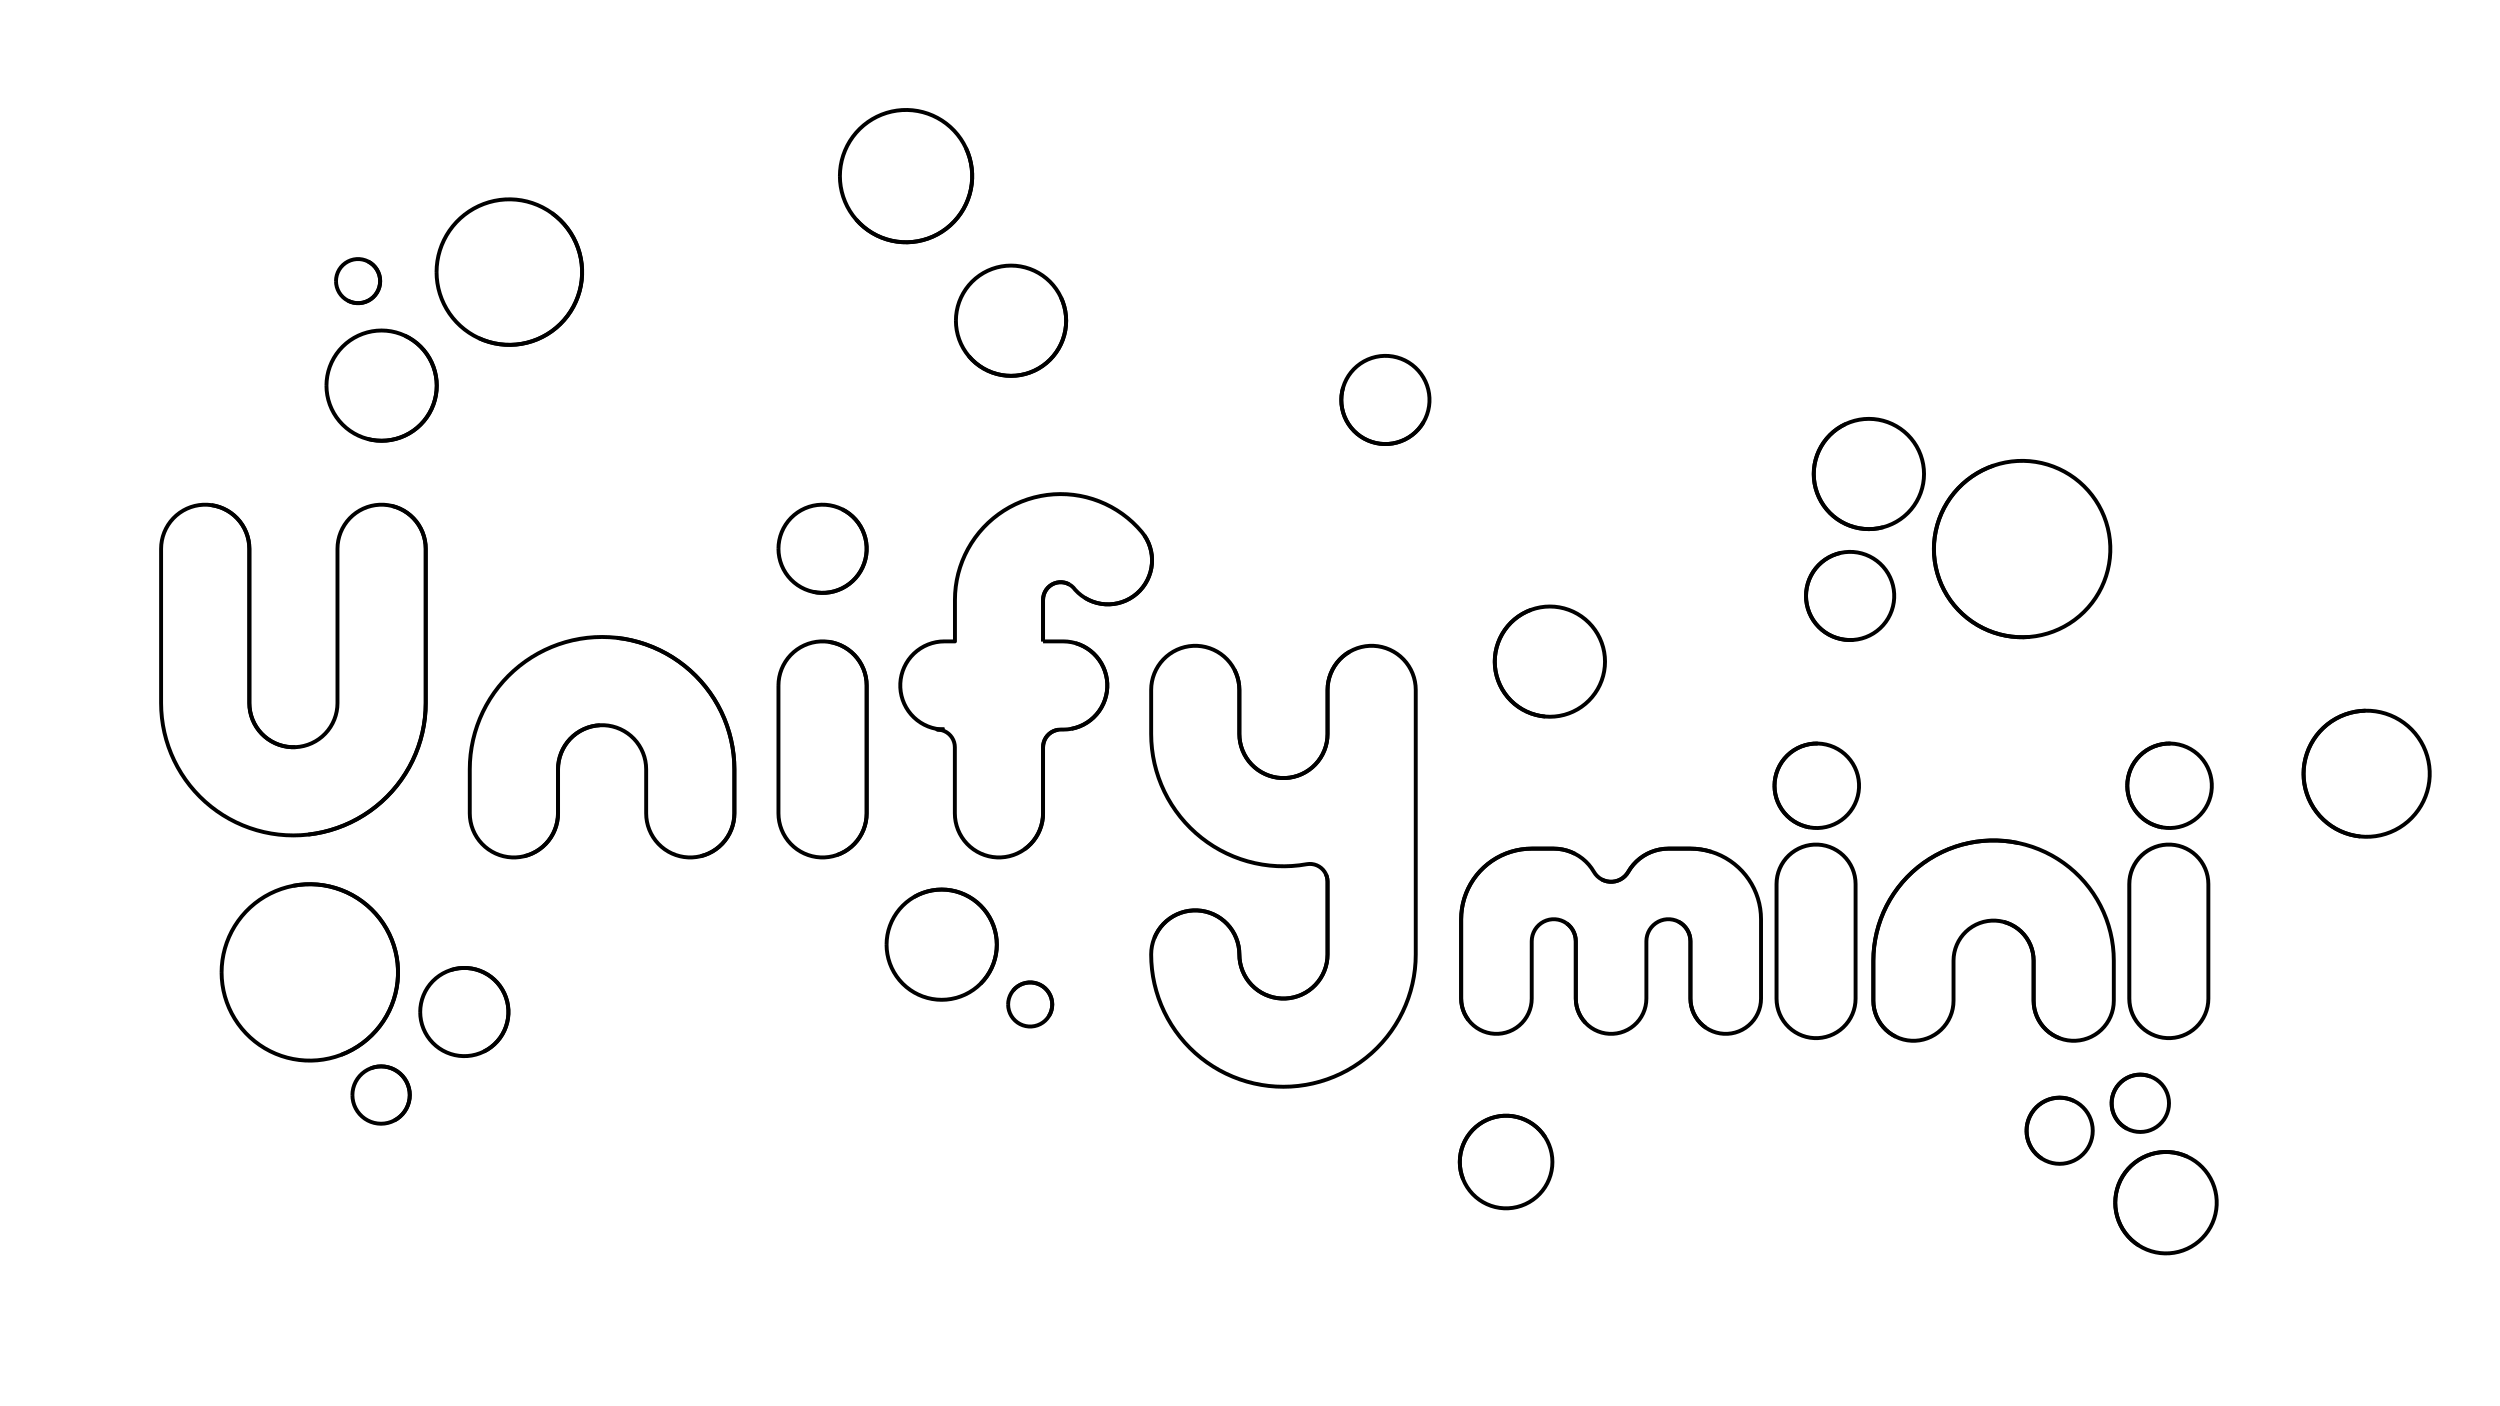 <?xml version='1.0' encoding='ascii'?>
<svg xmlns="http://www.w3.org/2000/svg" version="1.1" width="1920" height="1080">
    <g id="ViewLayer_LineSet" xmlns:inkscape="http://www.inkscape.org/namespaces/inkscape" inkscape:groupmode="lineset" inkscape:label="ViewLayer_LineSet">
        <g xmlns:inkscape="http://www.inkscape.org/namespaces/inkscape" inkscape:groupmode="layer" id="strokes" inkscape:label="strokes">
            <path fill="none" stroke-width="3.0" stroke-linecap="butt" stroke-opacity="1.0" stroke="rgb(0, 0, 0)" stroke-linejoin="round" d=" M 226.934, 573.828 226.979, 573.824 230.142, 573.522 233.307, 572.912 236.399, 572.004 239.391, 570.806 242.256, 569.329 244.967, 567.587 247.500, 565.595 249.833, 563.371 251.943, 560.935 253.813, 558.310 255.424, 555.519 256.763, 552.587 257.817, 549.541 258.577, 546.409 259.036, 543.219 259.189, 540.000 259.189, 530.000 259.189, 520.000 259.189, 510.000 259.189, 500.000 259.189, 490.000 259.189, 480.000 259.189, 470.000 259.189, 460.000 259.189, 450.000 259.189, 440.000 259.189, 430.000 259.189, 421.467 259.342, 418.247 259.801, 415.057 260.561, 411.925 261.615, 408.880 262.954, 405.948 264.565, 403.157 266.435, 400.532 268.545, 398.096 270.878, 395.872 273.411, 393.880 276.122, 392.137 278.987, 390.660 281.979, 389.463 285.071, 388.555 288.236, 387.945 291.444, 387.638 294.667, 387.638 297.876, 387.945 301.040, 388.555 304.133, 389.463 307.125, 390.660 309.989, 392.137 312.700, 393.880 315.234, 395.872 317.566, 398.096 319.677, 400.532 321.546, 403.157 323.158, 405.948 324.497, 408.880 325.551, 411.925 326.310, 415.057 326.769, 418.247 326.922, 421.467 326.922, 431.467 326.922, 441.467 326.922, 451.467 326.922, 461.467 326.922, 471.467 326.922, 481.467 326.922, 491.467 326.922, 501.467 326.922, 511.467 326.922, 521.467 326.922, 531.467 326.922, 540.000 326.763, 545.697 326.284, 551.376 325.487, 557.019 324.375, 562.608 322.952, 568.126 321.221, 573.556 319.189, 578.881 316.861, 584.083 314.245, 589.146 311.350, 594.054 308.183, 598.793 304.757, 603.347 301.080, 607.701 297.164, 611.842 293.023, 615.757 288.669, 619.434 284.115, 622.861 279.377, 626.027 274.468, 628.923 269.405, 631.538 264.203, 633.866 258.879, 635.899 253.449, 637.629 247.931, 639.053 242.341, 640.164 236.698, 640.961 231.019, 641.440 225.322, 641.600 219.626, 641.440 213.947, 640.961 208.304, 640.164 202.714, 639.053 197.196, 637.629 191.766, 635.899 186.442, 633.866 181.240, 631.538 176.177, 628.923 171.268, 626.027 166.529, 622.861 161.976, 619.434 157.622, 615.757 153.480, 611.842 149.565, 607.701 145.888, 603.347 142.461, 598.793 139.295, 594.054 136.400, 589.146 133.784, 584.083 131.456, 578.881 129.424, 573.556 127.693, 568.126 126.270, 562.608 125.158, 557.019 124.361, 551.376 123.882, 545.697 123.722, 540.000 123.722, 530.000 123.722, 520.000 123.722, 510.000 123.722, 500.000 123.722, 490.000 123.722, 480.000 123.722, 470.000 123.722, 460.000 123.722, 450.000 123.722, 440.000 123.722, 430.000 123.722, 421.467 123.876, 418.247 124.334, 415.057 125.094, 411.925 126.148, 408.880 127.487, 405.948 129.099, 403.157 130.968, 400.532 133.079, 398.096 135.411, 395.872 137.945, 393.880 140.656, 392.137 143.520, 390.660 146.512, 389.463 149.605, 388.555 152.769, 387.945 155.978, 387.638 159.201, 387.638 162.409, 387.945 162.510, 387.964 165.674, 388.574 168.766, 389.482 171.758, 390.679 174.622, 392.156 177.333, 393.898 179.866, 395.890 182.198, 398.114 184.309, 400.549 186.178, 403.174 187.789, 405.965 189.128, 408.896 190.182, 411.942 190.941, 415.073 191.400, 418.263 191.553, 421.482 191.553, 431.482 191.553, 441.482 191.553, 451.482 191.553, 461.482 191.553, 471.482 191.553, 481.482 191.553, 491.482 191.553, 501.482 191.553, 511.482 191.553, 521.482 191.553, 531.482 191.553, 540.000 191.707, 543.219 192.165, 546.409 192.925, 549.540 193.979, 552.585 195.318, 555.517 196.929, 558.307 198.798, 560.932 200.908, 563.368 203.241, 565.591 205.774, 567.583 208.485, 569.326 211.349, 570.802 214.340, 572.000 217.432, 572.908 220.597, 573.518 223.805, 573.824 226.979, 573.824 " />
            <path fill="none" stroke-width="3.0" stroke-linecap="butt" stroke-opacity="1.0" stroke="rgb(0, 0, 0)" stroke-linejoin="round" d=" M 236.698, 640.961 236.790, 640.948 242.432, 640.152 248.021, 639.040 253.539, 637.617 258.968, 635.886 264.291, 633.854 269.493, 631.527 274.555, 628.911 279.463, 626.016 284.201, 622.850 288.754, 619.424 293.108, 615.748 297.249, 611.833 301.163, 607.692 304.840, 603.339 308.266, 598.786 311.432, 594.048 314.327, 589.140 316.943, 584.077 319.270, 578.876 321.302, 573.552 323.033, 568.123 324.456, 562.605 325.568, 557.016 326.364, 551.374 326.843, 545.696 327.003, 540.000 327.003, 530.000 327.003, 520.000 327.003, 510.000 327.003, 500.000 327.003, 490.000 327.003, 480.000 327.003, 470.000 327.003, 460.000 327.003, 450.000 327.003, 440.000 327.003, 430.000 327.003, 421.482 326.850, 418.263 326.391, 415.073 325.631, 411.942 324.577, 408.896 323.239, 405.965 321.627, 403.174 319.758, 400.549 317.648, 398.114 315.316, 395.890 312.783, 393.898 310.072, 392.156 307.207, 390.679 304.216, 389.482 301.124, 388.574 301.040, 388.555 " />
            <path fill="none" stroke-width="3.0" stroke-linecap="butt" stroke-opacity="1.0" stroke="rgb(0, 0, 0)" stroke-linejoin="round" d=" M 162.409, 387.945 165.573, 388.555 168.666, 389.463 171.658, 390.660 174.522, 392.137 177.234, 393.880 179.767, 395.872 182.100, 398.096 184.210, 400.532 186.080, 403.157 187.691, 405.948 189.030, 408.880 190.084, 411.925 190.844, 415.057 191.302, 418.247 191.456, 421.467 191.456, 431.467 191.456, 441.467 191.456, 451.467 191.456, 461.467 191.456, 471.467 191.456, 481.467 191.456, 491.467 191.456, 501.467 191.456, 511.467 191.456, 521.467 191.456, 531.467 191.456, 540.000 191.609, 543.219 192.068, 546.409 192.828, 549.541 193.882, 552.587 195.221, 555.519 196.832, 558.310 198.701, 560.935 200.812, 563.371 203.145, 565.595 205.678, 567.587 208.389, 569.329 211.254, 570.806 214.246, 572.004 217.338, 572.912 220.503, 573.522 223.711, 573.828 226.934, 573.828 " />
            <path fill="none" stroke-width="3.0" stroke-linecap="butt" stroke-opacity="1.0" stroke="rgb(0, 0, 0)" stroke-linejoin="round" d=" M 460.778, 556.972 460.819, 556.972 464.001, 556.972 467.209, 557.278 470.373, 557.888 473.466, 558.796 476.458, 559.994 479.322, 561.471 482.034, 563.213 484.567, 565.205 486.900, 567.429 489.010, 569.865 490.880, 572.490 492.491, 575.281 493.830, 578.213 494.884, 581.259 495.644, 584.391 496.102, 587.581 496.256, 590.800 496.256, 600.800 496.256, 610.800 496.256, 620.800 496.256, 624.667 496.409, 627.886 496.868, 631.076 497.628, 634.208 498.682, 637.254 500.021, 640.185 501.632, 642.976 503.501, 645.602 505.612, 648.037 507.944, 650.261 510.478, 652.254 513.189, 653.996 516.054, 655.473 519.046, 656.671 522.138, 657.579 525.303, 658.189 528.511, 658.495 531.734, 658.495 534.942, 658.189 538.107, 657.579 538.160, 657.564 541.252, 656.656 544.244, 655.458 547.108, 653.982 549.819, 652.239 552.352, 650.247 554.684, 648.024 556.795, 645.588 558.664, 642.963 560.275, 640.173 561.614, 637.241 562.668, 634.196 563.427, 631.064 563.886, 627.875 564.039, 624.656 564.039, 614.656 564.039, 604.656 564.039, 594.656 564.039, 590.794 563.880, 585.098 563.401, 579.419 562.604, 573.777 561.492, 568.188 560.069, 562.671 558.339, 557.241 556.307, 551.918 553.979, 546.717 551.364, 541.654 548.469, 536.746 545.303, 532.008 541.876, 527.455 538.200, 523.101 534.285, 518.961 530.145, 515.046 525.791, 511.370 521.238, 507.943 516.500, 504.777 511.592, 501.882 506.529, 499.267 501.328, 496.939 496.004, 494.907 490.575, 493.177 485.058, 491.753 479.469, 490.642 473.826, 489.845 473.765, 489.839 468.086, 489.360 462.389, 489.200 456.692, 489.360 451.014, 489.839 445.370, 490.635 439.781, 491.747 434.263, 493.171 428.833, 494.901 423.509, 496.934 418.307, 499.262 413.243, 501.877 408.335, 504.773 403.596, 507.939 399.043, 511.366 394.688, 515.043 390.547, 518.958 386.632, 523.099 382.955, 527.453 379.528, 532.007 376.362, 536.746 373.466, 541.654 370.851, 546.717 368.523, 551.919 366.491, 557.244 364.760, 562.674 363.336, 568.192 362.225, 573.781 361.428, 579.424 360.949, 585.103 360.789, 590.800 360.789, 600.800 360.789, 610.800 360.789, 620.800 360.789, 624.667 360.943, 627.886 361.401, 631.076 362.161, 634.208 363.215, 637.254 364.554, 640.185 366.165, 642.976 368.035, 645.602 370.145, 648.037 372.478, 650.261 375.011, 652.254 377.722, 653.996 380.587, 655.473 383.579, 656.671 386.671, 657.579 389.836, 658.189 393.044, 658.495 396.267, 658.495 399.476, 658.189 402.640, 657.579 402.711, 657.564 405.803, 656.656 408.795, 655.458 411.659, 653.982 414.370, 652.239 416.903, 650.247 419.235, 648.024 421.345, 645.588 423.214, 642.963 424.826, 640.173 426.164, 637.241 427.218, 634.196 427.978, 631.064 428.437, 627.875 428.590, 624.656 428.590, 614.656 428.590, 604.656 428.590, 594.656 428.590, 590.794 428.743, 587.575 429.202, 584.385 429.962, 581.253 431.016, 578.208 432.354, 575.277 433.965, 572.486 435.835, 569.861 437.945, 567.426 440.277, 565.202 442.810, 563.210 445.521, 561.468 448.385, 559.991 451.377, 558.794 454.469, 557.886 457.633, 557.276 460.819, 556.972 " />
            <path fill="none" stroke-width="3.0" stroke-linecap="butt" stroke-opacity="1.0" stroke="rgb(0, 0, 0)" stroke-linejoin="round" d=" M 460.778, 556.972 457.569, 557.278 454.405, 557.888 451.312, 558.796 448.320, 559.994 445.456, 561.471 442.745, 563.213 440.211, 565.205 437.879, 567.429 435.768, 569.865 433.899, 572.490 432.287, 575.281 430.948, 578.213 429.894, 581.259 429.134, 584.391 428.676, 587.581 428.522, 590.800 428.522, 600.800 428.522, 610.800 428.522, 620.800 428.522, 624.667 428.369, 627.886 427.910, 631.076 427.151, 634.208 426.097, 637.254 424.758, 640.185 423.146, 642.976 421.277, 645.602 419.166, 648.037 416.834, 650.261 414.300, 652.254 411.589, 653.996 408.725, 655.473 405.733, 656.671 402.640, 657.579 " />
            <path fill="none" stroke-width="3.0" stroke-linecap="butt" stroke-opacity="1.0" stroke="rgb(0, 0, 0)" stroke-linejoin="round" d=" M 473.765, 489.839 479.408, 490.635 484.997, 491.747 490.516, 493.171 495.945, 494.901 501.270, 496.934 506.472, 499.262 511.535, 501.877 516.444, 504.773 521.182, 507.939 525.736, 511.366 530.090, 515.043 534.231, 518.958 538.146, 523.099 541.823, 527.453 545.250, 532.007 548.416, 536.746 551.312, 541.654 553.928, 546.717 556.255, 551.919 558.288, 557.244 560.018, 562.674 561.442, 568.192 562.554, 573.781 563.350, 579.424 563.829, 585.103 563.989, 590.800 563.989, 600.800 563.989, 610.800 563.989, 620.800 563.989, 624.667 563.836, 627.886 563.377, 631.076 562.617, 634.208 561.563, 637.254 560.224, 640.185 558.613, 642.976 556.743, 645.602 554.633, 648.037 552.300, 650.261 549.767, 652.254 547.056, 653.996 544.191, 655.473 541.199, 656.671 538.107, 657.579 " />
            <path fill="none" stroke-width="3.0" stroke-linecap="butt" stroke-opacity="1.0" stroke="rgb(0, 0, 0)" stroke-linejoin="round" d=" M 597.856, 526.453 597.856, 536.453 597.856, 546.453 597.856, 556.453 597.856, 566.453 597.856, 576.453 597.856, 586.453 597.856, 596.453 597.856, 606.453 597.856, 616.453 597.856, 624.667 598.009, 627.886 598.468, 631.076 599.228, 634.208 600.282, 637.254 601.621, 640.185 603.232, 642.976 605.101, 645.602 607.212, 648.037 609.544, 650.261 612.078, 652.254 614.789, 653.996 617.654, 655.473 620.646, 656.671 623.738, 657.579 626.903, 658.189 630.111, 658.495 633.334, 658.495 636.542, 658.189 639.707, 657.579 642.799, 656.671 642.839, 656.656 645.831, 655.458 648.695, 653.982 651.406, 652.239 653.939, 650.247 656.271, 648.024 658.382, 645.588 660.251, 642.963 661.862, 640.173 663.201, 637.241 664.255, 634.196 665.015, 631.064 665.473, 627.875 665.627, 624.656 665.627, 614.656 665.627, 604.656 665.627, 594.656 665.627, 584.656 665.627, 574.656 665.627, 564.656 665.627, 554.656 665.627, 544.656 665.627, 534.656 665.627, 526.455 665.473, 523.236 665.015, 520.047 664.255, 516.915 663.201, 513.870 661.862, 510.938 660.251, 508.148 658.382, 505.523 656.271, 503.087 653.939, 500.864 651.406, 498.872 648.695, 497.129 645.831, 495.653 642.839, 494.455 639.747, 493.547 636.583, 492.937 636.542, 492.931 633.334, 492.625 630.111, 492.625 626.903, 492.931 623.738, 493.541 620.646, 494.449 617.654, 495.647 614.789, 497.124 612.078, 498.866 609.544, 500.859 607.212, 503.083 605.101, 505.518 603.232, 508.144 601.621, 510.935 600.282, 513.866 599.228, 516.912 598.468, 520.044 598.009, 523.234 597.856, 526.453 " />
            <path fill="none" stroke-width="3.0" stroke-linecap="butt" stroke-opacity="1.0" stroke="rgb(0, 0, 0)" stroke-linejoin="round" d=" M 636.542, 492.931 639.707, 493.541 642.799, 494.449 645.791, 495.647 648.656, 497.124 651.367, 498.866 653.900, 500.859 656.233, 503.083 658.343, 505.518 660.213, 508.144 661.824, 510.935 663.163, 513.866 664.217, 516.912 664.977, 520.044 665.436, 523.234 665.589, 526.453 665.589, 536.453 665.589, 546.453 665.589, 556.453 665.589, 566.453 665.589, 576.453 665.589, 586.453 665.589, 596.453 665.589, 606.453 665.589, 616.453 665.589, 624.667 665.436, 627.886 664.977, 631.076 664.217, 634.208 663.163, 637.254 661.824, 640.185 660.213, 642.976 658.343, 645.602 656.233, 648.037 653.900, 650.261 651.367, 652.254 648.656, 653.996 645.791, 655.473 642.799, 656.671 " />
            <path fill="none" stroke-width="3.0" stroke-linecap="butt" stroke-opacity="1.0" stroke="rgb(0, 0, 0)" stroke-linejoin="round" d=" M 597.856, 421.467 598.014, 424.735 598.487, 427.973 599.270, 431.151 600.356, 434.238 601.735, 437.205 603.394, 440.026 605.317, 442.673 607.487, 445.123 609.884, 447.352 612.484, 449.338 615.264, 451.065 618.197, 452.515 621.257, 453.676 624.415, 454.535 624.457, 454.546 627.682, 455.097 630.946, 455.334 634.217, 455.255 637.465, 454.861 640.660, 454.155 643.772, 453.144 646.772, 451.837 649.631, 450.247 652.324, 448.388 654.825, 446.278 657.110, 443.937 659.159, 441.385 660.952, 438.649 662.473, 435.751 663.707, 432.721 664.643, 429.586 665.271, 426.374 665.587, 423.118 665.587, 419.846 665.271, 416.589 664.643, 413.378 663.707, 410.243 662.473, 407.212 660.952, 404.315 659.159, 401.578 657.110, 399.027 654.825, 396.685 652.324, 394.575 649.631, 392.717 646.772, 391.127 646.732, 391.108 643.732, 389.801 640.619, 388.790 637.424, 388.083 634.176, 387.689 630.904, 387.610 627.640, 387.847 624.415, 388.398 621.257, 389.258 618.197, 390.418 615.264, 391.868 612.484, 393.595 609.884, 395.582 607.487, 397.810 605.317, 400.260 603.394, 402.907 601.735, 405.728 600.356, 408.696 599.270, 411.783 598.487, 414.960 598.014, 418.198 597.856, 421.467 " />
            <path fill="none" stroke-width="3.0" stroke-linecap="butt" stroke-opacity="1.0" stroke="rgb(0, 0, 0)" stroke-linejoin="round" d=" M 646.732, 391.108 649.592, 392.698 652.285, 394.557 654.786, 396.667 657.072, 399.009 659.121, 401.560 660.914, 404.298 662.435, 407.195 663.669, 410.226 664.605, 413.362 665.234, 416.573 665.550, 419.830 665.550, 423.103 665.234, 426.360 664.605, 429.571 663.669, 432.707 662.435, 435.738 660.914, 438.636 659.121, 441.373 657.072, 443.924 654.786, 446.266 652.285, 448.376 649.592, 450.235 646.732, 451.826 643.732, 453.133 640.619, 454.144 637.424, 454.850 634.176, 455.244 630.904, 455.323 627.640, 455.086 624.415, 454.535 " />
            <path fill="none" stroke-width="3.0" stroke-linecap="butt" stroke-opacity="1.0" stroke="rgb(0, 0, 0)" stroke-linejoin="round" d=" M 821.283, 448.877 821.299, 448.888 822.958, 450.000 824.449, 451.358 825.721, 452.924 828.034, 455.258 830.562, 457.358 833.281, 459.202 833.297, 459.212 836.183, 460.784 839.206, 462.070 842.341, 463.055 845.556, 463.733 848.821, 464.096 852.107, 464.140 855.381, 463.866 858.613, 463.276 861.773, 462.376 864.831, 461.173 867.757, 459.680 870.526, 457.910 873.109, 455.881 875.484, 453.610 877.628, 451.120 879.520, 448.434 881.143, 445.577 882.481, 442.576 883.523, 439.460 884.257, 436.258 884.678, 432.999 884.780, 429.715 884.565, 426.437 884.032, 423.194 883.188, 420.019 882.039, 416.941 880.598, 413.988 878.878, 411.189 878.867, 411.172 876.884, 408.553 873.497, 404.753 869.878, 401.173 866.043, 397.827 862.005, 394.728 857.782, 391.888 853.388, 389.318 848.842, 387.028 844.162, 385.028 839.366, 383.324 834.472, 381.925 829.500, 380.835 824.470, 380.058 819.401, 379.599 814.313, 379.457 809.226, 379.635 804.161, 380.131 799.136, 380.943 794.172, 382.069 789.288, 383.503 784.504, 385.240 779.838, 387.274 775.309, 389.596 770.934, 392.197 766.731, 395.068 762.715, 398.196 758.904, 401.569 755.311, 405.174 751.951, 408.998 748.838, 413.024 745.983, 417.238 743.397, 421.622 741.091, 426.160 739.074, 430.833 737.354, 435.623 735.937, 440.512 734.829, 445.480 734.034, 450.507 733.556, 455.575 733.397, 460.662 733.397, 470.662 733.397, 480.662 733.397, 490.662 733.397, 492.587 725.275, 492.587 722.056, 492.740 718.866, 493.199 715.734, 493.958 712.688, 495.013 709.757, 496.351 706.966, 497.963 704.340, 499.832 701.905, 501.943 699.680, 504.275 697.688, 506.809 695.946, 509.520 694.469, 512.385 693.271, 515.377 692.363, 518.469 691.753, 521.634 691.447, 524.842 691.447, 528.065 691.753, 531.273 692.363, 534.438 693.271, 537.530 694.469, 540.522 695.946, 543.387 697.688, 546.098 699.680, 548.631 701.905, 550.964 704.340, 553.074 706.966, 554.944 709.757, 556.555 712.688, 557.894 715.734, 558.948 718.866, 559.708 722.056, 560.167 725.221, 560.317 725.275, 560.320 " />
            <path fill="none" stroke-width="3.0" stroke-linecap="butt" stroke-opacity="1.0" stroke="rgb(0, 0, 0)" stroke-linejoin="round" d=" M 719.776, 560.320 725.275, 560.320 " />
            <path fill="none" stroke-width="3.0" stroke-linecap="butt" stroke-opacity="1.0" stroke="rgb(0, 0, 0)" stroke-linejoin="round" d=" M 725.221, 560.317 719.806, 560.317 719.776, 560.320 721.704, 560.458 723.592, 560.869 725.403, 561.544 727.100, 562.470 728.647, 563.629 730.014, 564.995 731.172, 566.543 732.098, 568.239 732.774, 570.050 733.185, 571.939 733.322, 573.867 733.322, 583.867 733.322, 593.867 733.322, 603.867 733.322, 613.867 733.322, 623.867 733.322, 624.667 733.476, 627.886 733.934, 631.076 734.694, 634.208 735.748, 637.254 737.087, 640.185 738.699, 642.976 740.568, 645.602 742.679, 648.037 745.011, 650.261 747.544, 652.254 750.256, 653.996 753.120, 655.473 756.112, 656.671 759.205, 657.579 762.369, 658.189 765.578, 658.495 768.801, 658.495 772.009, 658.189 775.173, 657.579 778.266, 656.671 781.258, 655.473 784.122, 653.996 786.834, 652.254 786.856, 652.239 789.389, 650.247 791.721, 648.024 793.831, 645.588 795.700, 642.963 797.312, 640.173 798.650, 637.241 799.704, 634.196 800.464, 631.064 800.923, 627.875 801.076, 624.656 801.076, 614.656 801.076, 604.656 801.076, 594.656 801.076, 584.656 801.076, 574.656 801.076, 573.862 801.214, 571.935 801.625, 570.046 802.300, 568.236 803.226, 566.539 804.384, 564.992 805.751, 563.626 807.298, 562.468 808.994, 561.541 810.805, 560.866 812.685, 560.457 " />
            <path fill="none" stroke-width="3.0" stroke-linecap="butt" stroke-opacity="1.0" stroke="rgb(0, 0, 0)" stroke-linejoin="round" d=" M 801.056, 492.587 801.076, 492.587 811.076, 492.587 816.548, 492.587 819.767, 492.740 822.957, 493.199 826.089, 493.958 826.107, 493.964 829.152, 495.018 832.083, 496.357 834.874, 497.968 837.499, 499.837 839.934, 501.948 842.158, 504.280 844.150, 506.813 845.892, 509.524 847.369, 512.388 848.566, 515.380 849.474, 518.472 850.084, 521.636 850.390, 524.844 850.390, 528.066 850.084, 531.274 849.474, 534.438 848.566, 537.530 847.369, 540.522 845.892, 543.386 844.150, 546.097 842.158, 548.630 839.934, 550.962 837.499, 553.073 834.874, 554.942 832.083, 556.553 829.152, 557.892 826.107, 558.946 822.975, 559.706 822.957, 559.708 819.767, 560.167 816.548, 560.320 814.602, 560.320 812.685, 560.457 812.675, 560.458 810.786, 560.869 808.975, 561.544 807.279, 562.470 805.731, 563.629 804.365, 564.995 803.206, 566.543 802.280, 568.239 801.604, 570.050 801.194, 571.939 801.056, 573.867 801.056, 583.867 801.056, 593.867 801.056, 603.867 801.056, 613.867 801.056, 623.867 801.056, 624.667 800.902, 627.886 800.444, 631.076 799.684, 634.208 798.630, 637.254 797.291, 640.185 795.680, 642.976 793.810, 645.602 791.700, 648.037 789.367, 650.261 786.834, 652.254 " />
            <path fill="none" stroke-width="3.0" stroke-linecap="butt" stroke-opacity="1.0" stroke="rgb(0, 0, 0)" stroke-linejoin="round" d=" M 826.089, 493.958 829.135, 495.013 832.067, 496.351 834.858, 497.963 837.483, 499.832 839.919, 501.943 842.143, 504.275 844.135, 506.809 845.878, 509.520 847.354, 512.385 848.552, 515.377 849.460, 518.469 850.070, 521.634 850.376, 524.842 850.376, 528.065 850.070, 531.273 849.460, 534.438 848.552, 537.530 847.354, 540.522 845.878, 543.387 844.135, 546.098 842.143, 548.631 839.919, 550.964 837.483, 553.074 834.858, 554.944 832.067, 556.555 829.135, 557.894 826.090, 558.948 822.957, 559.708 " />
            <path fill="none" stroke-width="3.0" stroke-linecap="butt" stroke-opacity="1.0" stroke="rgb(0, 0, 0)" stroke-linejoin="round" d=" M 821.283, 448.877 819.459, 448.016 817.527, 447.435 815.531, 447.147 813.514, 447.159 811.521, 447.471 809.596, 448.074 807.783, 448.957 806.120, 450.100 804.646, 451.476 803.392, 453.056 802.387, 454.805 801.653, 456.684 801.206, 458.651 801.056, 460.662 801.056, 470.662 801.056, 480.662 801.056, 490.662 801.056, 492.587 " />
            <path fill="none" stroke-width="3.0" stroke-linecap="butt" stroke-opacity="1.0" stroke="rgb(0, 0, 0)" stroke-linejoin="round" d=" M 801.076, 492.587 801.076, 482.587 801.076, 472.587 801.076, 462.587 801.076, 460.672 801.226, 458.661 801.673, 456.694 802.407, 454.816 803.412, 453.067 804.666, 451.487 806.140, 450.111 807.802, 448.969 809.615, 448.086 811.540, 447.482 813.532, 447.171 815.549, 447.159 817.545, 447.447 819.477, 448.027 821.299, 448.888 " />
            <path fill="none" stroke-width="3.0" stroke-linecap="butt" stroke-opacity="1.0" stroke="rgb(0, 0, 0)" stroke-linejoin="round" d=" M 878.867, 411.172 880.588, 413.972 882.029, 416.925 883.178, 420.004 884.022, 423.180 884.555, 426.422 884.771, 429.701 884.668, 432.986 884.247, 436.245 883.513, 439.447 882.471, 442.564 881.133, 445.565 879.510, 448.422 877.617, 451.109 875.473, 453.599 873.098, 455.870 870.514, 457.900 867.746, 459.670 864.818, 461.163 861.760, 462.366 858.600, 463.267 855.368, 463.857 852.093, 464.131 848.807, 464.086 845.541, 463.723 842.326, 463.046 839.191, 462.060 836.167, 460.774 833.281, 459.202 " />
            <path fill="none" stroke-width="3.0" stroke-linecap="butt" stroke-opacity="1.0" stroke="rgb(0, 0, 0)" stroke-linejoin="round" d=" M 1018.287, 671.306 1018.985, 673.138 1019.412, 675.062 1019.556, 677.029 1019.556, 687.029 1019.556, 697.029 1019.556, 707.029 1019.556, 717.029 1019.556, 727.029 1019.556, 733.015 1019.403, 736.234 1018.944, 739.424 1018.184, 742.556 1017.130, 745.601 1015.792, 748.532 1014.180, 751.323 1012.311, 753.948 1010.201, 756.383 1007.869, 758.607 1005.336, 760.599 1002.625, 762.341 999.760, 763.818 996.769, 765.015 993.677, 765.923 990.513, 766.533 987.305, 766.839 984.082, 766.839 980.874, 766.533 977.710, 765.923 974.618, 765.015 971.627, 763.818 968.762, 762.341 966.051, 760.599 963.518, 758.607 961.186, 756.383 959.076, 753.948 957.207, 751.323 955.595, 748.532 954.257, 745.601 953.203, 742.556 952.443, 739.424 951.984, 736.234 951.831, 733.015 951.678, 729.797 951.219, 726.607 950.460, 723.475 949.406, 720.430 948.067, 717.499 946.456, 714.708 944.586, 712.083 942.476, 709.648 940.144, 707.424 937.611, 705.432 934.900, 703.690 932.036, 702.213 929.044, 701.016 925.952, 700.108 922.788, 699.498 919.580, 699.191 916.358, 699.191 913.150, 699.498 909.985, 700.108 906.894, 701.016 903.902, 702.213 901.038, 703.690 898.327, 705.432 895.794, 707.424 893.461, 709.648 891.351, 712.083 889.482, 714.708 887.871, 717.499 886.532, 720.430 886.523, 720.453 885.469, 723.499 884.709, 726.631 884.250, 729.821 884.097, 733.040 884.257, 738.737 884.736, 744.416 885.532, 750.059 886.644, 755.648 888.068, 761.166 889.798, 766.596 891.831, 771.921 894.158, 777.123 896.774, 782.186 899.670, 787.094 902.836, 791.833 906.263, 796.387 909.940, 800.741 913.855, 804.882 917.996, 808.797 922.350, 812.474 926.904, 815.901 931.642, 819.067 936.551, 821.963 941.614, 824.578 946.816, 826.906 952.140, 828.939 957.570, 830.669 963.089, 832.093 968.678, 833.204 974.321, 834.001 980.000, 834.480 985.697, 834.640 991.394, 834.480 997.072, 834.001 1002.715, 833.204 1008.305, 832.093 1013.823, 830.669 1019.253, 828.939 1024.577, 826.906 1029.779, 824.578 1034.843, 821.963 1039.751, 819.067 1044.490, 815.901 1049.043, 812.474 1053.398, 808.797 1057.539, 804.882 1061.454, 800.741 1065.131, 796.387 1068.558, 791.833 1071.724, 787.094 1074.620, 782.186 1077.235, 777.123 1079.563, 771.921 1081.595, 766.596 1083.326, 761.166 1084.750, 755.648 1085.861, 750.059 1086.658, 744.416 1087.137, 738.737 1087.297, 733.040 1087.297, 723.040 1087.297, 713.040 1087.297, 703.040 1087.297, 693.040 1087.297, 683.040 1087.297, 673.040 1087.297, 663.040 1087.297, 653.040 1087.297, 643.040 1087.297, 633.040 1087.297, 623.040 1087.297, 613.040 1087.297, 603.040 1087.297, 593.040 1087.297, 583.040 1087.297, 573.040 1087.297, 563.040 1087.297, 553.040 1087.297, 543.040 1087.297, 533.040 1087.297, 529.840 1087.143, 526.621 1086.685, 523.431 1085.925, 520.299 1084.871, 517.253 1083.532, 514.321 1081.921, 511.530 1080.051, 508.905 1077.941, 506.469 1075.608, 504.245 1073.075, 502.253 1070.364, 500.511 1067.499, 499.034 1064.507, 497.836 1061.415, 496.928 1058.250, 496.318 1055.042, 496.012 1051.819, 496.012 1048.610, 496.318 1045.446, 496.928 1042.354, 497.836 1039.361, 499.034 1036.497, 500.511 1036.487, 500.516 1033.776, 502.258 1031.243, 504.250 1028.911, 506.474 1026.801, 508.909 1024.931, 511.534 1023.320, 514.325 1021.982, 517.256 1020.928, 520.301 1020.168, 523.433 1019.709, 526.622 1019.556, 529.841 1019.556, 539.841 1019.556, 549.841 1019.556, 559.841 1019.556, 563.704 1019.403, 566.922 1018.944, 570.112 1018.184, 573.244 1017.130, 576.289 1015.792, 579.220 1014.180, 582.011 1012.311, 584.636 1010.201, 587.071 1007.869, 589.295 1005.336, 591.287 1002.625, 593.029 999.760, 594.506 996.769, 595.704 993.677, 596.611 990.513, 597.221 987.305, 597.528 984.082, 597.528 980.874, 597.221 977.710, 596.611 974.618, 595.704 971.627, 594.506 968.762, 593.029 966.051, 591.287 963.518, 589.295 961.186, 587.071 959.076, 584.636 957.207, 582.011 955.595, 579.220 954.257, 576.289 953.203, 573.244 952.443, 570.112 951.984, 566.922 951.831, 563.704 951.831, 553.704 951.831, 543.704 951.831, 533.704 951.831, 529.841 951.678, 526.622 951.219, 523.433 950.460, 520.301 949.406, 517.256 948.067, 514.325 948.065, 514.321 946.454, 511.530 944.584, 508.905 942.474, 506.469 940.141, 504.245 937.608, 502.253 934.897, 500.511 932.032, 499.034 929.040, 497.836 925.948, 496.928 922.783, 496.318 919.575, 496.012 916.352, 496.012 913.144, 496.318 909.979, 496.928 906.887, 497.836 903.895, 499.034 901.030, 500.511 898.319, 502.253 895.786, 504.245 893.453, 506.469 891.342, 508.905 889.473, 511.530 887.862, 514.321 886.523, 517.253 885.469, 520.299 884.709, 523.431 884.250, 526.621 884.097, 529.840 884.097, 539.840 884.097, 549.840 884.097, 559.840 884.097, 563.707 884.258, 569.433 884.742, 575.142 885.547, 580.814 886.671, 586.431 888.109, 591.976 889.857, 597.432 891.911, 602.780 894.262, 608.004 896.904, 613.087 899.829, 618.013 903.026, 622.767 906.486, 627.333 910.198, 631.696 914.151, 635.843 918.330, 639.761 922.724, 643.437 927.318, 646.860 932.098, 650.018 937.048, 652.902 942.152, 655.502 947.396, 657.811 952.760, 659.820 958.230, 661.524 963.787, 662.916 969.414, 663.993 975.092, 664.752 980.804, 665.189 986.532, 665.303 992.257, 665.095 997.961, 664.564 1003.626, 663.712 1005.587, 663.506 1007.557, 663.587 1009.495, 663.954 1011.359, 664.597 1013.109, 665.505 1014.710, 666.656 1016.126, 668.028 1017.328, 669.591 1018.287, 671.306 1018.290, 671.312 " />
            <path fill="none" stroke-width="3.0" stroke-linecap="butt" stroke-opacity="1.0" stroke="rgb(0, 0, 0)" stroke-linejoin="round" d=" M 886.523, 720.453 887.862, 717.521 889.473, 714.730 891.342, 712.105 893.453, 709.669 895.786, 707.445 898.319, 705.453 901.030, 703.711 903.895, 702.234 906.887, 701.036 909.979, 700.128 913.144, 699.518 916.352, 699.212 919.575, 699.212 922.783, 699.518 925.948, 700.128 929.040, 701.036 932.032, 702.234 934.897, 703.711 937.608, 705.453 940.141, 707.445 942.474, 709.669 944.584, 712.105 946.454, 714.730 948.065, 717.521 949.404, 720.453 950.458, 723.499 951.218, 726.631 951.677, 729.821 951.830, 733.040 951.984, 736.259 952.442, 739.449 953.202, 742.581 954.256, 745.627 955.595, 748.559 957.206, 751.350 959.076, 753.975 961.186, 756.411 963.519, 758.635 966.052, 760.627 968.763, 762.369 971.628, 763.846 974.620, 765.044 977.712, 765.952 980.877, 766.562 984.085, 766.868 987.308, 766.868 990.517, 766.562 993.681, 765.952 996.773, 765.044 999.766, 763.846 1002.630, 762.369 1005.341, 760.627 1007.875, 758.635 1010.207, 756.411 1012.318, 753.975 1014.187, 751.350 1015.799, 748.559 1017.138, 745.627 1018.192, 742.581 1018.951, 739.449 1019.410, 736.259 1019.563, 733.040 1019.563, 723.040 1019.563, 713.040 1019.563, 703.040 1019.563, 693.040 1019.563, 683.040 1019.563, 677.046 1019.420, 675.080 1018.993, 673.155 1018.290, 671.312 " />
            <path fill="none" stroke-width="3.0" stroke-linecap="butt" stroke-opacity="1.0" stroke="rgb(0, 0, 0)" stroke-linejoin="round" d=" M 1036.497, 500.511 1033.786, 502.253 1031.252, 504.245 1028.920, 506.469 1026.809, 508.905 1024.940, 511.530 1023.328, 514.321 1021.989, 517.253 1020.935, 520.299 1020.175, 523.431 1019.717, 526.621 1019.563, 529.840 1019.563, 539.840 1019.563, 549.840 1019.563, 559.840 1019.563, 563.707 1019.410, 566.926 1018.951, 570.116 1018.192, 573.248 1017.138, 576.294 1015.799, 579.225 1014.187, 582.016 1012.318, 584.642 1010.207, 587.077 1007.875, 589.301 1005.341, 591.294 1002.630, 593.036 999.766, 594.513 996.773, 595.711 993.681, 596.619 990.517, 597.229 987.308, 597.535 984.085, 597.535 980.877, 597.229 977.712, 596.619 974.620, 595.711 971.628, 594.513 968.763, 593.036 966.052, 591.294 963.519, 589.301 961.186, 587.077 959.076, 584.642 957.206, 582.016 955.595, 579.225 954.256, 576.294 953.202, 573.248 952.442, 570.116 951.984, 566.926 951.830, 563.707 951.830, 553.707 951.830, 543.707 951.830, 533.707 951.830, 529.840 951.677, 526.621 951.218, 523.431 950.458, 520.299 949.404, 517.253 948.065, 514.321 " />
            <path fill="none" stroke-width="3.0" stroke-linecap="butt" stroke-opacity="1.0" stroke="rgb(0, 0, 0)" stroke-linejoin="round" d=" M 1289.118, 707.841 1291.074, 709.031 1292.867, 710.489 1294.444, 712.178 1295.777, 714.066 1296.840, 716.118 1297.614, 718.295 1298.084, 720.557 1298.241, 722.863 1298.241, 732.863 1298.241, 742.863 1298.241, 752.863 1298.241, 762.863 1298.241, 766.884 1298.400, 769.813 1298.875, 772.708 1299.660, 775.534 1300.745, 778.259 1302.119, 780.850 1303.765, 783.278 1305.664, 785.514 1307.794, 787.531 1310.129, 789.306 1310.173, 789.338 1312.687, 790.850 1315.350, 792.082 1318.130, 793.019 1320.995, 793.649 1323.911, 793.966 1326.845, 793.966 1329.761, 793.649 1332.626, 793.019 1335.406, 792.082 1338.069, 790.850 1340.582, 789.338 1342.918, 787.562 1345.047, 785.545 1346.947, 783.309 1348.593, 780.881 1349.967, 778.289 1351.053, 775.564 1351.838, 772.737 1352.312, 769.842 1352.471, 766.913 1352.471, 756.913 1352.471, 746.913 1352.471, 736.913 1352.471, 726.913 1352.471, 716.913 1352.471, 706.913 1352.471, 705.953 1352.320, 701.903 1351.866, 697.877 1351.113, 693.895 1350.064, 689.981 1348.725, 686.156 1347.105, 682.442 1345.211, 678.859 1343.056, 675.428 1340.649, 672.168 1338.006, 669.097 1335.141, 666.231 1332.069, 663.588 1328.809, 661.182 1325.378, 659.026 1321.795, 657.132 1318.081, 655.512 1314.256, 654.174 1314.211, 654.159 1310.298, 653.110 1306.317, 652.357 1302.290, 651.903 1298.241, 651.752 1288.241, 651.752 1281.310, 651.752 1277.926, 651.913 1274.573, 652.396 1271.281, 653.196 1268.080, 654.305 1265.000, 655.714 1262.067, 657.410 1259.309, 659.377 1256.750, 661.598 1254.415, 664.052 1252.324, 666.717 1250.496, 669.569 1249.307, 671.335 1247.885, 672.919 1246.255, 674.288 1244.451, 675.417 1242.507, 676.284 1240.461, 676.871 1238.354, 677.168 1236.225, 677.168 1234.117, 676.871 1232.071, 676.284 1230.151, 675.428 " />
            <path fill="none" stroke-width="3.0" stroke-linecap="butt" stroke-opacity="1.0" stroke="rgb(0, 0, 0)" stroke-linejoin="round" d=" M 1310.173, 789.338 1307.838, 787.562 1305.708, 785.545 1303.809, 783.309 1302.163, 780.881 1300.789, 778.289 1299.703, 775.564 1298.918, 772.737 1298.443, 769.842 1298.284, 766.913 1298.284, 756.913 1298.284, 746.913 1298.284, 736.913 1298.284, 726.913 1298.284, 722.886 1298.127, 720.580 1297.656, 718.318 1296.883, 716.140 1295.819, 714.088 1294.487, 712.200 1292.909, 710.511 1291.116, 709.052 1289.142, 707.851 1289.118, 707.841 1287.022, 706.931 1284.796, 706.307 1282.507, 705.992 1280.196, 705.992 1277.906, 706.307 1275.681, 706.931 1273.561, 707.851 1271.586, 709.052 1269.793, 710.511 1268.216, 712.200 1266.883, 714.088 1265.820, 716.140 1265.046, 718.318 1264.576, 720.580 1264.418, 722.886 1264.418, 732.886 1264.418, 742.886 1264.418, 752.886 1264.418, 762.886 1264.418, 766.913 1264.259, 769.842 1263.784, 772.737 1263.000, 775.564 1261.914, 778.289 1260.540, 780.881 1258.893, 783.309 1256.994, 785.545 1254.864, 787.562 1252.529, 789.338 1250.015, 790.850 1247.353, 792.082 1244.573, 793.019 1241.708, 793.649 1238.791, 793.966 1235.858, 793.966 1232.941, 793.649 1230.076, 793.019 1227.296, 792.082 1224.634, 790.850 1222.120, 789.338 1219.785, 787.562 1217.655, 785.545 1217.622, 785.514 1215.723, 783.278 1214.077, 780.850 1212.703, 778.259 1211.617, 775.534 1210.833, 772.708 1210.358, 769.813 1210.199, 766.884 1210.199, 756.884 1210.199, 746.884 1210.199, 736.884 1210.199, 726.884 1210.199, 722.863 1210.042, 720.557 1209.572, 718.295 1208.798, 716.118 1207.734, 714.066 1206.402, 712.178 1204.825, 710.489 1203.045, 709.041 " />
            <path fill="none" stroke-width="3.0" stroke-linecap="butt" stroke-opacity="1.0" stroke="rgb(0, 0, 0)" stroke-linejoin="round" d=" M 1203.063, 709.052 1203.045, 709.041 1201.088, 707.851 1198.969, 706.931 1196.743, 706.307 1194.453, 705.992 1192.142, 705.992 1189.853, 706.307 1187.627, 706.931 1185.507, 707.851 1183.533, 709.052 1181.740, 710.511 1180.162, 712.200 1178.830, 714.088 1177.766, 716.140 1176.992, 718.318 1176.522, 720.580 1176.365, 722.886 1176.365, 732.886 1176.365, 742.886 1176.365, 752.886 1176.365, 762.886 1176.365, 766.913 1176.206, 769.842 1175.731, 772.737 1174.946, 775.564 1173.860, 778.289 1172.486, 780.881 1170.840, 783.309 1168.941, 785.545 1166.811, 787.562 1164.476, 789.338 1161.962, 790.850 1159.299, 792.082 1156.519, 793.019 1153.654, 793.649 1150.738, 793.966 1147.804, 793.966 1144.888, 793.649 1142.023, 793.019 1139.243, 792.082 1136.580, 790.850 1134.067, 789.338 1131.731, 787.562 1129.602, 785.545 1127.702, 783.309 1127.681, 783.278 1126.035, 780.850 1124.661, 778.259 1123.575, 775.534 1122.791, 772.708 1122.316, 769.813 1122.157, 766.884 1122.157, 756.884 1122.157, 746.884 1122.157, 736.884 1122.157, 726.884 1122.157, 716.884 1122.157, 706.884 1122.157, 705.932 1122.309, 701.883 1122.762, 697.857 1123.516, 693.876 1124.564, 689.962 1125.903, 686.138 1127.523, 682.424 1129.416, 678.842 1131.572, 675.411 1133.978, 672.151 1136.620, 669.080 1139.485, 666.215 1142.557, 663.572 1145.817, 661.166 1149.247, 659.011 1152.829, 657.117 1156.543, 655.497 1160.367, 654.159 1164.281, 653.110 1168.262, 652.357 1172.288, 651.903 1176.337, 651.752 1186.337, 651.752 1193.268, 651.752 1196.652, 651.913 1200.005, 652.396 1203.297, 653.196 1206.498, 654.305 1209.579, 655.714 1209.611, 655.729 1212.544, 657.425 1215.302, 659.392 1217.861, 661.613 1220.197, 664.068 1222.288, 666.733 1224.117, 669.586 1225.305, 671.352 1226.728, 672.935 1228.357, 674.305 1230.151, 675.428 1230.162, 675.435 1232.106, 676.301 1234.152, 676.889 1236.260, 677.185 1238.389, 677.185 1240.497, 676.889 1242.543, 676.301 1244.487, 675.435 1246.292, 674.305 1247.922, 672.935 1249.344, 671.352 1250.533, 669.586 1252.361, 666.733 1254.452, 664.068 1256.788, 661.613 1259.347, 659.392 1262.105, 657.425 1265.038, 655.729 1268.119, 654.320 1271.321, 653.210 1274.613, 652.410 1277.967, 651.928 1281.351, 651.766 1291.351, 651.766 1298.284, 651.766 1302.334, 651.918 1306.361, 652.371 1310.342, 653.125 1314.256, 654.174 " />
            <path fill="none" stroke-width="3.0" stroke-linecap="butt" stroke-opacity="1.0" stroke="rgb(0, 0, 0)" stroke-linejoin="round" d=" M 1127.702, 783.309 1126.056, 780.881 1124.682, 778.289 1123.596, 775.564 1122.811, 772.737 1122.337, 769.842 1122.178, 766.913 1122.178, 756.913 1122.178, 746.913 1122.178, 736.913 1122.178, 726.913 1122.178, 716.913 1122.178, 706.913 1122.178, 705.953 1122.329, 701.903 1122.783, 697.877 1123.536, 693.895 1124.585, 689.981 1125.924, 686.156 1127.544, 682.442 1129.438, 678.859 1131.594, 675.428 1134.000, 672.168 1136.643, 669.097 1139.508, 666.231 1142.580, 663.588 1145.840, 661.182 1149.271, 659.026 1152.854, 657.132 1156.568, 655.512 1160.393, 654.174 1164.307, 653.125 1168.288, 652.371 1172.315, 651.918 1176.365, 651.766 1186.365, 651.766 1193.298, 651.766 1196.682, 651.928 1200.036, 652.410 1203.328, 653.210 1206.530, 654.320 1209.611, 655.729 " />
            <path fill="none" stroke-width="3.0" stroke-linecap="butt" stroke-opacity="1.0" stroke="rgb(0, 0, 0)" stroke-linejoin="round" d=" M 1217.655, 785.545 1215.756, 783.309 1214.109, 780.881 1212.735, 778.289 1211.649, 775.564 1210.865, 772.737 1210.390, 769.842 1210.231, 766.913 1210.231, 756.913 1210.231, 746.913 1210.231, 736.913 1210.231, 726.913 1210.231, 722.886 1210.073, 720.580 1209.603, 718.318 1208.829, 716.140 1207.766, 714.088 1206.433, 712.200 1204.856, 710.511 1203.063, 709.052 " />
            <path fill="none" stroke-width="3.0" stroke-linecap="butt" stroke-opacity="1.0" stroke="rgb(0, 0, 0)" stroke-linejoin="round" d=" M 1378.699, 792.701 1376.176, 790.946 1373.844, 788.944 1371.727, 786.716 1369.846, 784.286 1368.220, 781.678 1366.867, 778.918 1365.799, 776.036 1365.029, 773.061 1364.563, 770.023 1364.408, 766.954 1364.408, 756.954 1364.408, 746.954 1364.408, 736.954 1364.408, 726.954 1364.408, 716.954 1364.408, 706.954 1364.408, 696.954 1364.408, 686.954 1364.408, 678.968 1364.563, 675.898 1365.029, 672.861 1365.799, 669.885 1366.867, 667.003 1368.220, 664.244 1369.846, 661.636 1371.727, 659.205 1373.844, 656.978 1376.176, 654.976 1378.699, 653.220 1381.386, 651.729 1384.210, 650.517 1387.143, 649.597 1390.153, 648.978 1393.211, 648.667 1396.284, 648.667 1399.342, 648.978 1402.352, 649.597 1405.285, 650.517 1408.109, 651.729 1410.796, 653.220 1413.319, 654.976 1415.651, 656.978 1417.768, 659.205 1419.650, 661.636 1421.275, 664.244 1422.629, 667.003 1423.696, 669.885 1424.467, 672.861 1424.932, 675.898 1425.088, 678.968 1425.088, 688.968 1425.088, 698.968 1425.088, 708.968 1425.088, 718.968 1425.088, 728.968 1425.088, 738.968 1425.088, 748.968 1425.088, 758.968 1425.088, 766.954 1424.932, 770.023 1424.467, 773.061 1423.696, 776.036 1422.629, 778.918 1421.275, 781.678 1419.650, 784.286 1417.768, 786.716 1415.651, 788.944 1413.319, 790.946 1410.796, 792.701 1408.109, 794.193 1405.285, 795.405 1402.352, 796.325 1399.342, 796.944 1396.284, 797.254 1393.211, 797.254 1390.153, 796.944 1387.143, 796.325 1384.210, 795.405 1381.386, 794.193 1378.699, 792.701 1378.651, 792.673 1376.129, 790.917 1373.797, 788.915 1371.680, 786.688 1369.799, 784.258 1368.174, 781.650 1366.820, 778.891 1365.753, 776.009 1364.983, 773.034 1364.517, 769.997 1364.362, 766.928 1364.362, 756.928 1364.362, 746.928 1364.362, 736.928 1364.362, 726.928 1364.362, 716.928 1364.362, 706.928 1364.362, 696.928 1364.362, 686.928 1364.362, 678.952 1364.517, 675.883 1364.983, 672.845 1365.753, 669.870 1366.820, 666.989 1368.174, 664.230 1369.799, 661.622 1371.680, 659.192 1373.797, 656.964 1376.129, 654.963 1378.651, 653.207 1381.338, 651.716 1384.162, 650.504 1387.094, 649.584 1390.104, 648.965 1393.162, 648.655 1396.235, 648.655 1399.292, 648.965 1402.302, 649.584 1402.352, 649.597 " />
            <path fill="none" stroke-width="3.0" stroke-linecap="butt" stroke-opacity="1.0" stroke="rgb(0, 0, 0)" stroke-linejoin="round" d=" M 1362.798, 603.468 1362.959, 606.699 1363.442, 609.898 1364.240, 613.033 1365.346, 616.073 1366.750, 618.988 1368.437, 621.748 1370.390, 624.327 1372.591, 626.699 1375.016, 628.839 1377.643, 630.728 1380.445, 632.345 1383.394, 633.676 1386.460, 634.706 1389.614, 635.426 1389.667, 635.438 1392.877, 635.840 1396.111, 635.921 1399.338, 635.679 1402.524, 635.117 1405.639, 634.241 1408.651, 633.059 1411.530, 631.583 1414.248, 629.827 1416.777, 627.810 1419.094, 625.551 1421.173, 623.072 1422.996, 620.399 1424.543, 617.557 1425.800, 614.576 1426.754, 611.484 1427.395, 608.313 1427.717, 605.093 1427.717, 601.858 1427.395, 598.638 1426.754, 595.467 1425.800, 592.375 1424.543, 589.394 1422.996, 586.552 1421.173, 583.879 1419.094, 581.401 1416.777, 579.141 1414.248, 577.124 1411.530, 575.369 1408.651, 573.893 1405.639, 572.711 1402.524, 571.834 1399.338, 571.272 1396.111, 571.031 1396.058, 571.027 1392.824, 571.108 1389.614, 571.510 1386.460, 572.230 1383.394, 573.260 1380.445, 574.591 1377.643, 576.208 1375.016, 578.097 1372.591, 580.237 1370.390, 582.609 1368.437, 585.188 1366.750, 587.948 1365.346, 590.863 1364.240, 593.903 1363.442, 597.038 1362.959, 600.237 1362.798, 603.468 " />
            <path fill="none" stroke-width="3.0" stroke-linecap="butt" stroke-opacity="1.0" stroke="rgb(0, 0, 0)" stroke-linejoin="round" d=" M 1389.667, 635.438 1386.512, 634.718 1383.445, 633.687 1380.496, 632.357 1377.694, 630.739 1375.067, 628.850 1372.641, 626.709 1370.440, 624.337 1368.487, 621.758 1366.800, 618.997 1365.396, 616.082 1364.289, 613.042 1363.491, 609.907 1363.009, 606.707 1362.847, 603.476 1363.009, 600.244 1363.491, 597.045 1364.289, 593.909 1365.396, 590.869 1366.800, 587.954 1368.487, 585.193 1370.440, 582.614 1372.641, 580.242 1375.067, 578.101 1377.694, 576.213 1380.496, 574.595 1383.445, 573.264 1386.512, 572.234 1389.667, 571.514 1392.877, 571.111 1396.111, 571.031 " />
            <path fill="none" stroke-width="3.0" stroke-linecap="butt" stroke-opacity="1.0" stroke="rgb(0, 0, 0)" stroke-linejoin="round" d=" M 1538.796, 707.996 1538.782, 707.993 1535.743, 707.368 1532.641, 707.053 1529.524, 707.053 1526.423, 707.368 1523.369, 707.996 1520.395, 708.929 1517.530, 710.159 1514.805, 711.671 1512.246, 713.452 1509.881, 715.483 1507.733, 717.742 1505.825, 720.207 1504.176, 722.853 1502.803, 725.652 1501.720, 728.575 1500.939, 731.593 1500.467, 734.674 1500.309, 737.788 1500.309, 747.788 1500.309, 757.788 1500.309, 767.788 1500.309, 768.561 1500.151, 771.675 1499.679, 774.756 1498.898, 777.774 1497.815, 780.697 1496.442, 783.496 1494.793, 786.142 1492.885, 788.607 1490.737, 790.866 1488.372, 792.897 1485.813, 794.677 1483.088, 796.190 1480.223, 797.420 1477.249, 798.353 1474.195, 798.980 1471.094, 799.296 1467.976, 799.296 1464.875, 798.980 1461.822, 798.353 1458.847, 797.420 1455.982, 796.190 1453.257, 794.677 1450.698, 792.897 1448.333, 790.866 1446.185, 788.607 1444.277, 786.142 1442.628, 783.496 1441.255, 780.697 1440.172, 777.774 1439.391, 774.756 1438.919, 771.675 1438.761, 768.561 1438.761, 758.561 1438.761, 748.561 1438.761, 738.561 1438.761, 737.788 1438.923, 732.318 1439.409, 726.868 1440.217, 721.457 1441.344, 716.102 1442.786, 710.824 1444.539, 705.641 1446.595, 700.570 1448.948, 695.631 1451.590, 690.839 1454.511, 686.212 1457.700, 681.767 1461.148, 677.518 1464.841, 673.481 1468.767, 669.669 1472.912, 666.098 1477.261, 662.777 1481.799, 659.721 1486.511, 656.938 1491.378, 654.440 1496.386, 652.234 1501.515, 650.329 1506.748, 648.731 1512.067, 647.446 1517.452, 646.478 1522.885, 645.831 1528.347, 645.506 1533.819, 645.506 1539.281, 645.831 1544.714, 646.478 1550.099, 647.446 1555.418, 648.731 1560.651, 650.329 1565.780, 652.234 1570.787, 654.440 1575.655, 656.938 1580.366, 659.721 1584.905, 662.777 1589.254, 666.098 1593.398, 669.669 1597.324, 673.481 1601.017, 677.518 1604.465, 681.767 1607.655, 686.212 1610.576, 690.839 1613.218, 695.631 1615.571, 700.570 1617.627, 705.641 1619.379, 710.824 1620.822, 716.102 1621.949, 721.457 1622.756, 726.868 1623.242, 732.318 1623.405, 737.788 1623.405, 747.788 1623.405, 757.788 1623.405, 767.788 1623.405, 768.561 1623.247, 771.675 1622.775, 774.756 1621.993, 777.774 1620.911, 780.697 1619.538, 783.496 1617.889, 786.142 1615.981, 788.607 1613.833, 790.866 1611.468, 792.897 1608.909, 794.677 1606.183, 796.190 1603.318, 797.420 1600.344, 798.353 1597.291, 798.980 1594.189, 799.296 1591.072, 799.296 1587.971, 798.980 1584.917, 798.353 1581.943, 797.420 1581.871, 797.390 1579.006, 796.161 1576.281, 794.648 1573.723, 792.867 1571.358, 790.837 1569.210, 788.578 1567.302, 786.113 1565.654, 783.468 1564.281, 780.670 1563.198, 777.747 1562.417, 774.729 1561.945, 771.648 1561.787, 768.535 1561.787, 758.535 1561.787, 748.535 1561.787, 738.535 1561.787, 737.765 1561.629, 734.652 1561.157, 731.571 1560.376, 728.553 1559.294, 725.630 1557.921, 722.832 1556.272, 720.187 1554.364, 717.722 1552.217, 715.463 1549.852, 713.432 1547.293, 711.652 1544.568, 710.139 1541.704, 708.910 1538.782, 707.993 " />
            <path fill="none" stroke-width="3.0" stroke-linecap="butt" stroke-opacity="1.0" stroke="rgb(0, 0, 0)" stroke-linejoin="round" d=" M 1550.099, 647.446 1550.031, 647.433 1544.646, 646.465 1539.214, 645.818 1533.752, 645.494 1528.281, 645.494 1522.820, 645.818 1517.388, 646.465 1512.003, 647.433 1506.685, 648.718 1501.453, 650.316 1496.324, 652.221 1491.317, 654.426 1486.450, 656.925 1481.739, 659.707 1477.202, 662.763 1472.853, 666.083 1468.708, 669.655 1464.783, 673.465 1461.090, 677.502 1457.643, 681.750 1454.454, 686.195 1451.533, 690.822 1448.892, 695.613 1446.539, 700.552 1444.483, 705.622 1442.730, 710.805 1441.288, 716.082 1440.162, 721.436 1439.354, 726.847 1438.868, 732.296 1438.706, 737.765 1438.706, 747.765 1438.706, 757.765 1438.706, 767.765 1438.706, 768.535 1438.864, 771.648 1439.336, 774.729 1440.117, 777.747 1441.200, 780.670 1442.572, 783.468 1444.221, 786.113 1446.129, 788.578 1448.276, 790.837 1450.641, 792.867 1453.200, 794.648 1455.925, 796.161 1455.982, 796.190 " />
            <path fill="none" stroke-width="3.0" stroke-linecap="butt" stroke-opacity="1.0" stroke="rgb(0, 0, 0)" stroke-linejoin="round" d=" M 1581.943, 797.420 1579.078, 796.190 1576.352, 794.677 1573.794, 792.897 1571.428, 790.866 1569.281, 788.607 1567.373, 786.142 1565.724, 783.496 1564.351, 780.697 1563.268, 777.774 1562.487, 774.756 1562.015, 771.675 1561.857, 768.561 1561.857, 758.561 1561.857, 748.561 1561.857, 738.561 1561.857, 737.788 1561.699, 734.674 1561.227, 731.593 1560.445, 728.575 1559.363, 725.652 1557.990, 722.853 1556.341, 720.207 1554.433, 717.742 1552.285, 715.483 1549.920, 713.452 1547.361, 711.671 1544.635, 710.159 1541.771, 708.929 1538.796, 707.996 " />
            <path fill="none" stroke-width="3.0" stroke-linecap="butt" stroke-opacity="1.0" stroke="rgb(0, 0, 0)" stroke-linejoin="round" d=" M 1655.144, 795.405 1652.319, 794.193 1649.632, 792.701 1647.110, 790.946 1644.778, 788.944 1642.660, 786.716 1640.779, 784.286 1639.153, 781.678 1637.800, 778.918 1636.732, 776.036 1635.962, 773.061 1635.497, 770.023 1635.341, 766.954 1635.341, 756.954 1635.341, 746.954 1635.341, 736.954 1635.341, 726.954 1635.341, 716.954 1635.341, 706.954 1635.341, 696.954 1635.341, 686.954 1635.341, 678.968 1635.497, 675.898 1635.962, 672.861 1636.732, 669.885 1637.800, 667.003 1639.153, 664.244 1640.779, 661.636 1642.660, 659.205 1644.778, 656.978 1647.110, 654.976 1649.632, 653.220 1652.319, 651.729 1655.144, 650.517 1658.076, 649.597 1661.087, 648.978 1664.144, 648.667 1667.218, 648.667 1670.275, 648.978 1673.286, 649.597 1676.218, 650.517 1679.042, 651.729 1681.730, 653.220 1684.252, 654.976 1686.584, 656.978 1688.702, 659.205 1690.583, 661.636 1692.208, 664.244 1693.562, 667.003 1694.630, 669.885 1695.400, 672.861 1695.865, 675.898 1696.021, 678.968 1696.021, 688.968 1696.021, 698.968 1696.021, 708.968 1696.021, 718.968 1696.021, 728.968 1696.021, 738.968 1696.021, 748.968 1696.021, 758.968 1696.021, 766.954 1695.865, 770.023 1695.400, 773.061 1694.630, 776.036 1693.562, 778.918 1692.208, 781.678 1690.583, 784.286 1688.702, 786.716 1686.584, 788.944 1684.252, 790.946 1681.730, 792.701 1679.042, 794.193 1676.218, 795.405 1673.286, 796.325 1670.275, 796.944 1667.218, 797.254 1664.144, 797.254 1661.087, 796.944 1658.076, 796.325 1655.144, 795.405 1655.065, 795.376 1652.241, 794.164 1649.554, 792.673 1647.031, 790.917 1644.700, 788.915 1642.583, 786.688 1640.702, 784.258 1639.076, 781.650 1637.723, 778.891 1636.655, 776.009 1635.885, 773.034 1635.420, 769.997 1635.264, 766.928 1635.264, 756.928 1635.264, 746.928 1635.264, 736.928 1635.264, 726.928 1635.264, 716.928 1635.264, 706.928 1635.264, 696.928 1635.264, 686.928 1635.264, 678.952 1635.420, 675.883 1635.885, 672.845 1636.655, 669.870 1637.723, 666.989 1639.076, 664.230 1640.702, 661.622 1642.583, 659.192 1644.700, 656.964 1647.031, 654.963 1649.554, 653.207 1652.241, 651.716 1655.065, 650.504 1657.997, 649.584 1661.007, 648.965 1664.064, 648.655 1667.137, 648.655 1670.194, 648.965 1670.275, 648.978 " />
            <path fill="none" stroke-width="3.0" stroke-linecap="butt" stroke-opacity="1.0" stroke="rgb(0, 0, 0)" stroke-linejoin="round" d=" M 1633.699, 603.468 1633.860, 606.699 1634.342, 609.898 1635.140, 613.033 1636.247, 616.073 1637.650, 618.988 1639.337, 621.748 1641.291, 624.327 1643.491, 626.699 1645.917, 628.839 1648.543, 630.728 1651.345, 632.345 1654.294, 633.676 1657.361, 634.706 1660.515, 635.426 1660.600, 635.438 1663.810, 635.840 1667.045, 635.921 1670.271, 635.679 1673.458, 635.117 1676.572, 634.241 1679.584, 633.059 1682.463, 631.583 1685.181, 629.827 1687.711, 627.810 1690.027, 625.551 1692.107, 623.072 1693.929, 620.399 1695.477, 617.557 1696.733, 614.576 1697.687, 611.484 1698.328, 608.313 1698.650, 605.093 1698.650, 601.858 1698.328, 598.638 1697.687, 595.467 1696.733, 592.375 1695.477, 589.394 1693.929, 586.552 1692.107, 583.879 1690.027, 581.401 1687.711, 579.141 1685.181, 577.124 1682.463, 575.369 1679.584, 573.893 1676.572, 572.711 1673.458, 571.834 1670.271, 571.272 1667.045, 571.031 1666.959, 571.027 1663.725, 571.108 1660.515, 571.510 1657.361, 572.230 1654.294, 573.260 1651.345, 574.591 1648.543, 576.208 1645.917, 578.097 1643.491, 580.237 1641.291, 582.609 1639.337, 585.188 1637.650, 587.948 1636.247, 590.863 1635.140, 593.903 1634.342, 597.038 1633.860, 600.237 1633.699, 603.468 " />
            <path fill="none" stroke-width="3.0" stroke-linecap="butt" stroke-opacity="1.0" stroke="rgb(0, 0, 0)" stroke-linejoin="round" d=" M 1660.600, 635.438 1657.445, 634.718 1654.378, 633.687 1651.429, 632.357 1648.627, 630.739 1646.000, 628.850 1643.574, 626.709 1641.374, 624.337 1639.420, 621.758 1637.733, 618.997 1636.329, 616.082 1635.222, 613.042 1634.424, 609.907 1633.942, 606.707 1633.781, 603.476 1633.942, 600.244 1634.424, 597.045 1635.222, 593.909 1636.329, 590.869 1637.733, 587.954 1639.420, 585.193 1641.374, 582.614 1643.574, 580.242 1646.000, 578.101 1648.627, 576.213 1651.429, 574.595 1654.378, 573.264 1657.445, 572.234 1660.600, 571.514 1663.810, 571.111 1667.045, 571.031 " />
            <path fill="none" stroke-width="3.0" stroke-linecap="butt" stroke-opacity="1.0" stroke="rgb(0, 0, 0)" stroke-linejoin="round" d=" M 270.650, 841.014 270.810, 843.668 271.290, 846.282 272.080, 848.820 273.171, 851.244 274.547, 853.519 276.186, 855.612 278.066, 857.491 280.158, 859.131 282.433, 860.506 284.857, 861.597 287.395, 862.388 290.010, 862.867 292.663, 863.028 295.317, 862.867 297.931, 862.388 300.469, 861.597 302.893, 860.506 302.977, 860.465 305.251, 859.090 307.344, 857.451 309.223, 855.572 310.862, 853.479 312.237, 851.205 313.328, 848.781 314.119, 846.243 314.598, 843.629 314.759, 840.976 314.598, 838.323 314.119, 835.709 313.328, 833.171 312.237, 830.747 310.862, 828.473 309.223, 826.380 307.344, 824.501 305.251, 822.862 302.977, 821.487 300.553, 820.396 298.016, 819.605 295.401, 819.126 292.748, 818.965 290.095, 819.126 287.481, 819.605 284.943, 820.396 284.857, 820.431 282.433, 821.522 280.158, 822.898 278.066, 824.537 276.186, 826.417 274.547, 828.509 273.171, 830.784 272.080, 833.208 271.290, 835.746 270.810, 838.361 270.650, 841.014 " />
            <path fill="none" stroke-width="3.0" stroke-linecap="butt" stroke-opacity="1.0" stroke="rgb(0, 0, 0)" stroke-linejoin="round" d=" M 284.857, 820.431 287.395, 819.641 290.010, 819.161 292.663, 819.001 295.317, 819.161 297.931, 819.641 300.469, 820.431 302.893, 821.522 305.168, 822.898 307.261, 824.537 309.140, 826.417 310.780, 828.509 312.155, 830.784 313.246, 833.208 314.037, 835.746 314.516, 838.361 314.677, 841.014 314.516, 843.668 314.037, 846.282 313.246, 848.820 312.155, 851.244 310.780, 853.519 309.140, 855.612 307.261, 857.491 305.168, 859.131 302.893, 860.506 " />
            <path fill="none" stroke-width="3.0" stroke-linecap="butt" stroke-opacity="1.0" stroke="rgb(0, 0, 0)" stroke-linejoin="round" d=" M 734.134, 246.307 734.295, 249.997 734.777, 253.658 735.576, 257.264 736.687, 260.786 738.100, 264.198 739.806, 267.474 741.790, 270.588 744.038, 273.518 744.066, 273.552 746.560, 276.275 749.283, 278.769 752.212, 281.017 755.327, 283.001 758.602, 284.707 762.014, 286.120 765.535, 287.230 769.141, 288.029 772.802, 288.511 776.491, 288.672 780.180, 288.511 783.841, 288.029 787.446, 287.230 790.968, 286.120 794.379, 284.707 797.655, 283.001 800.769, 281.017 803.699, 278.769 806.421, 276.275 808.916, 273.552 811.164, 270.623 813.148, 267.508 814.853, 264.233 816.266, 260.821 817.376, 257.300 818.176, 253.695 818.658, 250.033 818.819, 246.344 818.658, 242.655 818.176, 238.994 817.376, 235.389 816.266, 231.867 814.853, 228.456 814.834, 228.416 813.129, 225.140 811.145, 222.026 808.897, 219.096 806.402, 216.373 803.679, 213.878 800.749, 211.630 797.634, 209.645 794.358, 207.940 790.946, 206.527 787.424, 205.416 783.818, 204.617 780.157, 204.135 776.467, 203.974 772.778, 204.135 769.116, 204.617 765.511, 205.416 761.989, 206.527 758.577, 207.940 755.301, 209.645 752.186, 211.630 749.256, 213.878 746.533, 216.373 744.038, 219.096 741.790, 222.026 739.806, 225.140 738.100, 228.416 736.687, 231.828 735.576, 235.350 734.777, 238.956 734.295, 242.617 734.134, 246.307 " />
            <path fill="none" stroke-width="3.0" stroke-linecap="butt" stroke-opacity="1.0" stroke="rgb(0, 0, 0)" stroke-linejoin="round" d=" M 814.834, 228.416 816.248, 231.828 817.358, 235.350 818.158, 238.956 818.640, 242.617 818.801, 246.307 818.640, 249.997 818.158, 253.658 817.358, 257.264 816.248, 260.786 814.834, 264.198 813.129, 267.474 811.145, 270.588 808.897, 273.518 806.402, 276.241 803.679, 278.736 800.749, 280.984 797.634, 282.969 794.358, 284.674 790.946, 286.087 787.424, 287.198 783.818, 287.997 780.157, 288.479 776.467, 288.640 772.778, 288.479 769.116, 287.997 765.511, 287.198 761.989, 286.087 758.577, 284.674 755.301, 282.969 752.186, 280.984 749.256, 278.736 746.533, 276.241 744.038, 273.518 " />
            <path fill="none" stroke-width="3.0" stroke-linecap="butt" stroke-opacity="1.0" stroke="rgb(0, 0, 0)" stroke-linejoin="round" d=" M 258.052, 215.881 258.210, 218.186 258.680, 220.449 259.454, 222.627 260.518, 224.679 261.850, 226.567 263.428, 228.256 265.221, 229.715 267.195, 230.916 267.283, 230.955 269.403, 231.875 271.628, 232.499 273.917, 232.814 276.228, 232.814 278.517, 232.499 280.743, 231.875 282.862, 230.955 284.837, 229.754 286.629, 228.296 288.206, 226.607 289.539, 224.719 290.602, 222.667 291.376, 220.490 291.846, 218.227 292.004, 215.922 291.846, 213.616 291.376, 211.354 290.602, 209.176 289.539, 207.125 288.206, 205.237 286.629, 203.548 284.837, 202.090 282.862, 200.889 282.776, 200.846 280.656, 199.925 278.431, 199.302 276.141, 198.987 273.830, 198.987 271.541, 199.302 269.315, 199.925 267.195, 200.846 265.221, 202.047 263.428, 203.505 261.850, 205.194 260.518, 207.082 259.454, 209.134 258.680, 211.312 258.210, 213.575 258.052, 215.881 " />
            <path fill="none" stroke-width="3.0" stroke-linecap="butt" stroke-opacity="1.0" stroke="rgb(0, 0, 0)" stroke-linejoin="round" d=" M 282.776, 200.846 284.751, 202.047 286.544, 203.505 288.121, 205.194 289.454, 207.082 290.517, 209.134 291.291, 211.312 291.761, 213.575 291.919, 215.881 291.761, 218.186 291.291, 220.449 290.517, 222.627 289.454, 224.679 288.121, 226.567 286.544, 228.256 284.751, 229.715 282.776, 230.916 280.656, 231.836 278.431, 232.460 276.141, 232.775 273.830, 232.775 271.541, 232.460 269.315, 231.836 267.195, 230.916 " />
            <path fill="none" stroke-width="3.0" stroke-linecap="butt" stroke-opacity="1.0" stroke="rgb(0, 0, 0)" stroke-linejoin="round" d=" M 645.038, 135.251 645.198, 139.287 645.679, 143.297 646.477, 147.257 647.587, 151.141 649.002, 154.924 650.713, 158.583 652.709, 162.095 654.978, 165.436 657.506, 168.587 657.544, 168.634 660.313, 171.574 663.308, 174.284 666.508, 176.748 669.893, 178.950 673.443, 180.876 677.135, 182.514 680.945, 183.853 684.850, 184.886 688.824, 185.605 692.843, 186.005 696.881, 186.086 700.913, 185.845 704.912, 185.285 708.855, 184.408 712.715, 183.222 716.469, 181.732 720.093, 179.949 723.563, 177.883 726.859, 175.548 729.959, 172.959 732.843, 170.132 735.493, 167.084 737.893, 163.836 740.027, 160.407 741.882, 156.819 743.446, 153.096 744.709, 149.260 745.664, 145.335 746.304, 141.348 746.624, 137.322 746.624, 133.283 746.304, 129.257 745.664, 125.269 744.709, 121.345 743.446, 117.509 741.882, 113.785 741.854, 113.731 739.999, 110.143 737.865, 106.714 735.464, 103.465 732.814, 100.417 729.929, 97.589 726.829, 95.000 723.533, 92.665 720.062, 90.599 716.438, 88.815 712.684, 87.325 708.823, 86.138 704.880, 85.262 700.880, 84.702 696.848, 84.461 692.809, 84.541 688.790, 84.942 684.815, 85.661 680.910, 86.694 677.099, 88.033 673.407, 89.671 669.857, 91.597 666.470, 93.799 663.270, 96.264 660.275, 98.974 657.506, 101.915 654.978, 105.065 652.709, 108.407 650.713, 111.919 649.002, 115.578 647.587, 119.361 646.477, 123.245 645.679, 127.204 645.198, 131.215 645.038, 135.251 " />
            <path fill="none" stroke-width="3.0" stroke-linecap="butt" stroke-opacity="1.0" stroke="rgb(0, 0, 0)" stroke-linejoin="round" d=" M 741.854, 113.731 743.419, 117.455 744.682, 121.292 745.637, 125.216 746.276, 129.205 746.597, 133.231 746.597, 137.271 746.276, 141.297 745.637, 145.285 744.682, 149.210 743.419, 153.047 741.854, 156.771 739.999, 160.359 737.865, 163.788 735.464, 167.037 732.814, 170.085 729.929, 172.912 726.829, 175.502 723.533, 177.837 720.062, 179.903 716.438, 181.686 712.684, 183.176 708.823, 184.363 704.880, 185.240 700.880, 185.800 696.848, 186.041 692.809, 185.961 688.790, 185.560 684.815, 184.841 680.910, 183.808 677.099, 182.469 673.407, 180.831 669.857, 178.904 666.470, 176.702 663.270, 174.238 660.275, 171.527 657.506, 168.587 " />
            <path fill="none" stroke-width="3.0" stroke-linecap="butt" stroke-opacity="1.0" stroke="rgb(0, 0, 0)" stroke-linejoin="round" d=" M 322.717, 777.247 322.875, 780.516 323.348, 783.754 324.131, 786.931 325.217, 790.018 326.596, 792.986 328.255, 795.806 330.179, 798.454 332.349, 800.903 334.745, 803.132 337.345, 805.119 340.125, 806.845 343.059, 808.296 346.118, 809.456 349.276, 810.316 352.501, 810.867 355.765, 811.104 359.037, 811.025 362.285, 810.630 365.481, 809.924 368.593, 808.913 371.593, 807.606 371.668, 807.572 374.528, 805.982 377.220, 804.123 379.721, 802.013 382.007, 799.672 384.056, 797.121 385.849, 794.384 387.369, 791.486 388.603, 788.456 389.539, 785.321 390.167, 782.110 390.483, 778.853 390.483, 775.581 390.167, 772.324 389.539, 769.113 388.603, 765.978 387.369, 762.947 385.849, 760.050 384.056, 757.313 382.007, 754.762 379.721, 752.420 377.220, 750.311 374.528, 748.452 371.668, 746.862 368.668, 745.555 365.556, 744.544 362.361, 743.838 359.113, 743.443 355.842, 743.364 352.579, 743.601 349.353, 744.152 346.196, 745.012 346.118, 745.038 343.059, 746.198 340.125, 747.649 337.345, 749.375 334.745, 751.362 332.349, 753.591 330.179, 756.040 328.255, 758.688 326.596, 761.508 325.217, 764.476 324.131, 767.563 323.348, 770.740 322.875, 773.978 322.717, 777.247 " />
            <path fill="none" stroke-width="3.0" stroke-linecap="butt" stroke-opacity="1.0" stroke="rgb(0, 0, 0)" stroke-linejoin="round" d=" M 346.118, 745.038 349.276, 744.178 352.501, 743.627 355.765, 743.390 359.037, 743.469 362.285, 743.864 365.481, 744.570 368.593, 745.581 371.593, 746.888 374.453, 748.478 377.146, 750.337 379.647, 752.447 381.933, 754.789 383.982, 757.341 385.776, 760.078 387.296, 762.975 388.531, 766.006 389.466, 769.142 390.095, 772.354 390.411, 775.611 390.411, 778.883 390.095, 782.140 389.466, 785.352 388.531, 788.488 387.296, 791.518 385.776, 794.416 383.982, 797.153 381.933, 799.705 379.647, 802.046 377.146, 804.157 374.453, 806.016 371.593, 807.606 " />
            <path fill="none" stroke-width="3.0" stroke-linecap="butt" stroke-opacity="1.0" stroke="rgb(0, 0, 0)" stroke-linejoin="round" d=" M 680.888, 725.522 681.049, 729.212 681.531, 732.873 682.330, 736.479 683.441, 740.001 684.854, 743.413 686.560, 746.689 688.544, 749.804 690.792, 752.733 693.287, 755.456 696.010, 757.951 698.940, 760.200 702.055, 762.184 705.330, 763.889 708.742, 765.302 712.265, 766.413 715.870, 767.212 719.532, 767.694 723.221, 767.855 726.911, 767.694 730.572, 767.212 734.178, 766.413 737.700, 765.302 741.112, 763.889 744.388, 762.184 747.503, 760.200 750.433, 757.951 753.155, 755.456 753.182, 755.429 755.676, 752.706 757.924, 749.777 759.908, 746.663 761.613, 743.387 763.027, 739.976 764.137, 736.454 764.936, 732.849 765.418, 729.188 765.579, 725.499 765.418, 721.809 764.936, 718.148 764.137, 714.543 763.027, 711.022 761.613, 707.610 759.908, 704.335 757.924, 701.220 755.676, 698.291 753.182, 695.568 750.459, 693.073 747.530, 690.826 744.415, 688.841 741.140, 687.136 737.728, 685.723 734.207, 684.613 730.602, 683.814 726.940, 683.332 723.251, 683.171 719.562, 683.332 715.901, 683.814 712.296, 684.613 708.774, 685.723 705.363, 687.136 702.087, 688.841 702.055, 688.860 698.940, 690.845 696.010, 693.093 693.287, 695.588 690.792, 698.311 688.544, 701.241 686.560, 704.355 684.854, 707.631 683.441, 711.043 682.330, 714.565 681.531, 718.171 681.049, 721.833 680.888, 725.522 " />
            <path fill="none" stroke-width="3.0" stroke-linecap="butt" stroke-opacity="1.0" stroke="rgb(0, 0, 0)" stroke-linejoin="round" d=" M 702.055, 688.860 705.330, 687.155 708.742, 685.742 712.265, 684.631 715.870, 683.832 719.532, 683.350 723.221, 683.189 726.911, 683.350 730.572, 683.832 734.178, 684.631 737.700, 685.742 741.112, 687.155 744.388, 688.860 747.503, 690.845 750.433, 693.093 753.155, 695.588 755.650, 698.311 757.899, 701.241 759.883, 704.355 761.588, 707.631 763.002, 711.043 764.112, 714.565 764.911, 718.171 765.393, 721.833 765.555, 725.522 765.393, 729.212 764.911, 732.873 764.112, 736.479 763.002, 740.001 761.588, 743.413 759.883, 746.689 757.899, 749.804 755.650, 752.733 753.155, 755.456 " />
            <path fill="none" stroke-width="3.0" stroke-linecap="butt" stroke-opacity="1.0" stroke="rgb(0, 0, 0)" stroke-linejoin="round" d=" M 1030.121, 307.189 1030.279, 310.458 1030.752, 313.695 1031.535, 316.872 1032.621, 319.959 1034.000, 322.926 1035.658, 325.746 1037.582, 328.393 1039.751, 330.843 1042.147, 333.071 1044.747, 335.057 1047.527, 336.784 1050.460, 338.234 1053.519, 339.394 1056.676, 340.254 1059.902, 340.805 1063.165, 341.042 1066.436, 340.963 1069.684, 340.568 1072.879, 339.862 1075.991, 338.851 1078.991, 337.544 1081.850, 335.954 1084.543, 334.096 1087.044, 331.986 1089.330, 329.644 1091.378, 327.093 1093.172, 324.356 1093.188, 324.329 1094.709, 321.431 1095.943, 318.400 1096.879, 315.265 1097.508, 312.053 1097.823, 308.796 1097.823, 305.524 1097.508, 302.266 1096.879, 299.055 1095.943, 295.919 1094.709, 292.888 1093.188, 289.991 1091.395, 287.253 1089.346, 284.702 1087.060, 282.360 1084.559, 280.250 1081.866, 278.391 1079.006, 276.801 1076.006, 275.494 1072.893, 274.483 1069.698, 273.776 1066.450, 273.382 1063.178, 273.303 1059.914, 273.540 1056.688, 274.091 1053.531, 274.951 1050.471, 276.111 1047.538, 277.561 1044.758, 279.288 1042.158, 281.275 1039.761, 283.504 1037.591, 285.953 1035.668, 288.600 1034.009, 291.421 1032.630, 294.389 1031.544, 297.476 1031.535, 297.507 1030.752, 300.683 1030.279, 303.921 1030.121, 307.189 " />
            <path fill="none" stroke-width="3.0" stroke-linecap="butt" stroke-opacity="1.0" stroke="rgb(0, 0, 0)" stroke-linejoin="round" d=" M 1093.188, 324.329 1091.395, 327.066 1089.346, 329.617 1087.060, 331.959 1084.559, 334.069 1081.866, 335.928 1079.006, 337.519 1076.006, 338.826 1072.893, 339.837 1069.698, 340.543 1066.450, 340.937 1063.178, 341.017 1059.914, 340.779 1056.688, 340.229 1053.531, 339.369 1050.471, 338.208 1047.538, 336.758 1044.758, 335.031 1042.158, 333.045 1039.761, 330.816 1037.591, 328.367 1035.668, 325.719 1034.009, 322.898 1032.630, 319.931 1031.544, 316.844 1030.761, 313.666 1030.288, 310.428 1030.130, 307.160 1030.288, 303.891 1030.761, 300.653 1031.544, 297.476 " />
            <path fill="none" stroke-width="3.0" stroke-linecap="butt" stroke-opacity="1.0" stroke="rgb(0, 0, 0)" stroke-linejoin="round" d=" M 250.722, 296.160 250.884, 299.850 251.366, 303.511 252.165, 307.117 253.275, 310.639 254.689, 314.051 256.394, 317.327 258.378, 320.441 260.627, 323.371 263.122, 326.094 265.844, 328.589 268.774, 330.837 271.889, 332.822 275.165, 334.527 278.577, 335.940 282.099, 337.051 282.185, 337.077 285.790, 337.876 289.451, 338.358 293.140, 338.519 296.830, 338.358 300.491, 337.876 304.096, 337.077 307.618, 335.966 311.029, 334.553 314.304, 332.848 317.419, 330.864 320.348, 328.616 323.071, 326.121 325.566, 323.399 327.814, 320.469 329.798, 317.355 331.503, 314.080 332.916, 310.668 334.026, 307.146 334.825, 303.541 335.307, 299.880 335.468, 296.191 335.307, 292.502 334.825, 288.841 334.026, 285.236 332.916, 281.714 331.503, 278.302 329.798, 275.027 327.814, 271.913 325.566, 268.983 323.071, 266.261 320.348, 263.766 317.419, 261.518 314.304, 259.534 311.029, 257.829 310.947, 257.793 307.535, 256.380 304.012, 255.269 300.407, 254.470 296.745, 253.988 293.056, 253.827 289.366, 253.988 285.705, 254.470 282.099, 255.269 278.577, 256.380 275.165, 257.793 271.889, 259.498 268.774, 261.483 265.844, 263.731 263.122, 266.226 260.627, 268.949 258.378, 271.879 256.394, 274.993 254.689, 278.269 253.275, 281.681 252.165, 285.203 251.366, 288.809 250.884, 292.470 250.722, 296.160 " />
            <path fill="none" stroke-width="3.0" stroke-linecap="butt" stroke-opacity="1.0" stroke="rgb(0, 0, 0)" stroke-linejoin="round" d=" M 310.947, 257.793 314.222, 259.498 317.337, 261.483 320.267, 263.731 322.990, 266.226 325.485, 268.949 327.733, 271.879 329.718, 274.993 331.423, 278.269 332.836, 281.681 333.947, 285.203 334.746, 288.809 335.228, 292.470 335.389, 296.160 335.228, 299.850 334.746, 303.511 333.947, 307.117 332.836, 310.639 331.423, 314.051 329.718, 317.327 327.733, 320.441 325.485, 323.371 322.990, 326.094 320.267, 328.589 317.337, 330.837 314.222, 332.822 310.947, 334.527 307.535, 335.940 304.012, 337.051 300.407, 337.850 296.745, 338.332 293.056, 338.493 289.366, 338.332 285.705, 337.850 282.099, 337.051 " />
            <path fill="none" stroke-width="3.0" stroke-linecap="butt" stroke-opacity="1.0" stroke="rgb(0, 0, 0)" stroke-linejoin="round" d=" M 335.279, 208.966 335.439, 213.192 335.918, 217.394 336.714, 221.547 337.821, 225.629 339.234, 229.615 340.945, 233.483 342.943, 237.210 345.217, 240.776 347.754, 244.159 350.540, 247.341 353.559, 250.303 356.793, 253.029 360.224, 255.501 363.832, 257.708 367.596, 259.635 367.672, 259.670 371.571, 261.307 375.582, 262.644 379.684, 263.674 383.851, 264.391 388.061, 264.791 392.289, 264.871 396.510, 264.631 400.702, 264.072 404.839, 263.198 408.899, 262.014 412.857, 260.526 416.691, 258.743 420.380, 256.675 423.901, 254.334 427.236, 251.733 430.364, 248.888 433.268, 245.814 435.931, 242.529 438.338, 239.053 440.476, 235.404 442.331, 231.604 443.894, 227.675 445.155, 223.639 446.107, 219.519 446.744, 215.339 447.064, 211.122 447.064, 206.893 446.744, 202.677 446.107, 198.497 445.155, 194.377 443.894, 190.340 442.331, 186.411 440.476, 182.611 438.338, 178.962 435.931, 175.486 433.268, 172.201 430.364, 169.128 427.236, 166.282 423.901, 163.682 423.833, 163.634 420.311, 161.292 416.622, 159.224 412.787, 157.441 408.829, 155.953 404.769, 154.768 400.631, 153.894 396.439, 153.336 392.217, 153.096 387.988, 153.176 383.778, 153.575 379.610, 154.292 375.508, 155.322 371.496, 156.659 367.596, 158.296 363.832, 160.223 360.224, 162.430 356.793, 164.903 353.559, 167.628 350.540, 170.590 347.754, 173.772 345.217, 177.155 342.943, 180.721 340.945, 184.448 339.234, 188.316 337.821, 192.302 336.714, 196.384 335.918, 200.538 335.439, 204.740 335.279, 208.966 " />
            <path fill="none" stroke-width="3.0" stroke-linecap="butt" stroke-opacity="1.0" stroke="rgb(0, 0, 0)" stroke-linejoin="round" d=" M 423.833, 163.634 427.168, 166.235 430.297, 169.080 433.201, 172.154 435.865, 175.440 438.272, 178.917 440.410, 182.566 442.265, 186.366 443.828, 190.296 445.089, 194.333 446.041, 198.453 446.679, 202.634 446.999, 206.851 446.999, 211.080 446.679, 215.297 446.041, 219.478 445.089, 223.599 443.828, 227.635 442.265, 231.565 440.410, 235.366 438.272, 239.015 435.865, 242.492 433.201, 245.777 430.297, 248.851 427.168, 251.697 423.833, 254.297 420.311, 256.639 416.622, 258.707 412.787, 260.490 408.829, 261.978 404.769, 263.163 400.631, 264.037 396.439, 264.596 392.217, 264.836 387.988, 264.756 383.778, 264.356 379.610, 263.639 375.508, 262.609 371.496, 261.272 367.596, 259.635 " />
            <path fill="none" stroke-width="3.0" stroke-linecap="butt" stroke-opacity="1.0" stroke="rgb(0, 0, 0)" stroke-linejoin="round" d=" M 170.188, 746.821 170.349, 751.494 170.832, 756.144 171.635, 760.751 172.754, 765.291 174.184, 769.742 175.917, 774.085 177.946, 778.298 180.261, 782.361 182.850, 786.254 185.702, 789.959 188.802, 793.459 192.137, 796.737 195.690, 799.777 199.444, 802.564 203.381, 805.086 207.484, 807.330 211.731, 809.286 216.103, 810.944 220.579, 812.296 225.137, 813.337 229.757, 814.060 234.415, 814.463 239.090, 814.544 243.760, 814.302 248.401, 813.738 252.993, 812.856 257.513, 811.659 261.939, 810.152 262.028, 810.118 266.340, 808.310 270.516, 806.209 274.538, 803.825 278.386, 801.170 282.041, 798.255 285.486, 795.094 288.705, 791.704 291.683, 788.100 294.405, 784.299 296.858, 780.319 299.031, 776.179 300.912, 771.899 302.495, 767.500 303.769, 763.002 304.731, 758.427 305.374, 753.796 305.697, 749.132 305.697, 744.457 305.374, 739.793 304.731, 735.162 303.769, 730.587 302.495, 726.089 300.912, 721.689 299.031, 717.410 296.858, 713.270 294.405, 709.290 291.683, 705.489 288.705, 701.884 285.486, 698.494 282.041, 695.334 278.386, 692.419 274.538, 689.763 270.516, 687.379 266.340, 685.278 262.028, 683.471 257.602, 681.965 253.083, 680.768 248.492, 679.885 243.851, 679.322 239.182, 679.080 234.507, 679.160 229.849, 679.563 225.230, 680.287 225.137, 680.305 220.579, 681.345 216.103, 682.698 211.731, 684.356 207.484, 686.311 203.381, 688.555 199.444, 691.077 195.690, 693.865 192.137, 696.904 188.802, 700.182 185.702, 703.682 182.850, 707.387 180.261, 711.281 177.946, 715.343 175.917, 719.556 174.184, 723.899 172.754, 728.351 171.635, 732.891 170.832, 737.497 170.349, 742.148 170.188, 746.821 " />
            <path fill="none" stroke-width="3.0" stroke-linecap="butt" stroke-opacity="1.0" stroke="rgb(0, 0, 0)" stroke-linejoin="round" d=" M 225.137, 680.305 229.757, 679.581 234.415, 679.178 239.090, 679.097 243.760, 679.339 248.401, 679.903 252.993, 680.785 257.513, 681.983 261.939, 683.489 266.252, 685.297 270.429, 687.398 274.451, 689.782 278.299, 692.438 281.955, 695.354 285.400, 698.514 288.620, 701.905 291.598, 705.510 294.320, 709.312 296.774, 713.292 298.947, 717.432 300.829, 721.712 302.411, 726.112 303.686, 730.611 304.648, 735.187 305.291, 739.818 305.614, 744.483 305.614, 749.158 305.291, 753.823 304.648, 758.454 303.686, 763.030 302.411, 767.529 300.829, 771.929 298.947, 776.209 296.774, 780.349 294.320, 784.330 291.598, 788.131 288.620, 791.736 285.400, 795.127 281.955, 798.287 278.299, 801.203 274.451, 803.859 270.429, 806.243 266.252, 808.344 261.939, 810.152 " />
            <path fill="none" stroke-width="3.0" stroke-linecap="butt" stroke-opacity="1.0" stroke="rgb(0, 0, 0)" stroke-linejoin="round" d=" M 774.248, 771.454 774.406, 773.759 774.876, 776.022 775.650, 778.200 776.713, 780.252 778.046, 782.140 779.624, 783.829 781.416, 785.288 783.391, 786.488 785.511, 787.409 787.736, 788.033 790.026, 788.347 792.337, 788.347 794.627, 788.033 796.852, 787.409 798.972, 786.488 800.947, 785.288 802.739, 783.829 804.317, 782.140 805.650, 780.252 805.669, 780.221 806.732, 778.170 807.506, 775.992 807.976, 773.730 808.134, 771.424 807.976, 769.119 807.506, 766.856 806.732, 764.679 805.669, 762.627 804.337, 760.739 802.759, 759.050 800.967, 757.592 798.992, 756.391 796.873, 755.471 794.648, 754.847 792.358, 754.532 790.047, 754.532 787.758, 754.847 785.533, 755.471 783.413, 756.391 781.439, 757.592 779.646, 759.050 778.069, 760.739 778.046, 760.767 776.713, 762.655 775.650, 764.707 774.876, 766.885 774.406, 769.148 774.248, 771.454 " />
            <path fill="none" stroke-width="3.0" stroke-linecap="butt" stroke-opacity="1.0" stroke="rgb(0, 0, 0)" stroke-linejoin="round" d=" M 778.046, 760.767 779.624, 759.078 781.416, 757.620 783.391, 756.419 785.511, 755.498 787.736, 754.874 790.026, 754.560 792.337, 754.560 794.627, 754.874 796.852, 755.498 798.972, 756.419 800.947, 757.620 802.739, 759.078 804.317, 760.767 805.650, 762.655 806.713, 764.707 807.487, 766.885 807.957, 769.148 808.115, 771.454 807.957, 773.759 807.487, 776.022 806.713, 778.200 805.650, 780.252 " />
            <path fill="none" stroke-width="3.0" stroke-linecap="butt" stroke-opacity="1.0" stroke="rgb(0, 0, 0)" stroke-linejoin="round" d=" M 1621.685, 847.303 1621.845, 849.956 1622.324, 852.570 1623.115, 855.108 1624.206, 857.531 1625.581, 859.806 1627.220, 861.898 1629.100, 863.778 1631.192, 865.417 1633.467, 866.792 1633.552, 866.833 1635.976, 867.924 1638.514, 868.715 1641.129, 869.194 1643.782, 869.355 1646.436, 869.194 1649.050, 868.715 1651.588, 867.924 1654.012, 866.833 1656.287, 865.458 1658.380, 863.819 1660.260, 861.939 1661.899, 859.847 1663.274, 857.572 1664.365, 855.148 1665.156, 852.610 1665.635, 849.995 1665.796, 847.342 1665.635, 844.688 1665.156, 842.073 1664.365, 839.536 1663.274, 837.112 1661.899, 834.837 1660.260, 832.744 1658.380, 830.864 1656.287, 829.225 1654.012, 827.850 1651.588, 826.759 1651.500, 826.722 1648.963, 825.932 1646.349, 825.452 1643.696, 825.292 1641.042, 825.452 1638.428, 825.932 1635.890, 826.722 1633.467, 827.813 1631.192, 829.188 1629.100, 830.827 1627.220, 832.707 1625.581, 834.799 1624.206, 837.074 1623.115, 839.498 1622.324, 842.035 1621.845, 844.649 1621.685, 847.303 " />
            <path fill="none" stroke-width="3.0" stroke-linecap="butt" stroke-opacity="1.0" stroke="rgb(0, 0, 0)" stroke-linejoin="round" d=" M 1633.552, 866.833 1631.277, 865.458 1629.185, 863.819 1627.305, 861.939 1625.666, 859.847 1624.291, 857.572 1623.199, 855.148 1622.409, 852.610 1621.929, 849.995 1621.769, 847.342 1621.929, 844.688 1622.409, 842.073 1623.199, 839.536 1624.291, 837.112 1625.666, 834.837 1627.305, 832.744 1629.185, 830.864 1631.277, 829.225 1633.552, 827.850 1635.976, 826.759 1638.514, 825.968 1641.129, 825.489 1643.782, 825.328 1646.436, 825.489 1649.050, 825.968 1651.588, 826.759 " />
            <path fill="none" stroke-width="3.0" stroke-linecap="butt" stroke-opacity="1.0" stroke="rgb(0, 0, 0)" stroke-linejoin="round" d=" M 1392.931, 364.043 1393.092, 367.732 1393.574, 371.393 1394.373, 374.998 1395.484, 378.520 1396.897, 381.931 1398.602, 385.207 1400.586, 388.321 1402.834, 391.251 1405.329, 393.973 1408.051, 396.468 1410.981, 398.716 1414.095, 400.700 1417.370, 402.405 1420.782, 403.818 1424.304, 404.929 1427.909, 405.728 1431.570, 406.210 1435.259, 406.371 1438.948, 406.210 1442.609, 405.728 1446.214, 404.929 1446.276, 404.911 1449.798, 403.801 1453.210, 402.388 1456.486, 400.682 1459.601, 398.698 1462.531, 396.450 1465.253, 393.955 1467.749, 391.232 1469.997, 388.302 1471.981, 385.187 1473.686, 381.911 1475.100, 378.499 1476.210, 374.977 1477.010, 371.372 1477.491, 367.710 1477.653, 364.021 1477.491, 360.331 1477.010, 356.669 1476.210, 353.064 1475.100, 349.542 1473.686, 346.130 1471.981, 342.854 1469.997, 339.739 1467.749, 336.809 1465.253, 334.086 1462.531, 331.591 1459.601, 329.343 1456.486, 327.359 1453.210, 325.654 1449.798, 324.240 1446.276, 323.130 1442.670, 322.330 1439.009, 321.848 1435.319, 321.687 1431.630, 321.848 1427.968, 322.330 1424.363, 323.130 1420.840, 324.240 1417.428, 325.654 1417.370, 325.681 1414.095, 327.386 1410.981, 329.370 1408.051, 331.618 1405.329, 334.112 1402.834, 336.835 1400.586, 339.765 1398.602, 342.879 1396.897, 346.154 1395.484, 349.566 1394.373, 353.088 1393.574, 356.693 1393.092, 360.354 1392.931, 364.043 " />
            <path fill="none" stroke-width="3.0" stroke-linecap="butt" stroke-opacity="1.0" stroke="rgb(0, 0, 0)" stroke-linejoin="round" d=" M 1446.276, 404.911 1442.670, 405.711 1439.009, 406.193 1435.319, 406.354 1431.630, 406.193 1427.968, 405.711 1424.363, 404.911 1420.840, 403.801 1417.428, 402.388 1414.153, 400.682 1411.038, 398.698 1408.108, 396.450 1405.385, 393.955 1402.890, 391.232 1400.642, 388.302 1398.657, 385.187 1396.952, 381.911 1395.539, 378.499 1394.428, 374.977 1393.629, 371.372 1393.147, 367.710 1392.986, 364.021 1393.147, 360.331 1393.629, 356.669 1394.428, 353.064 1395.539, 349.542 1396.952, 346.130 1398.657, 342.854 1400.642, 339.739 1402.890, 336.809 1405.385, 334.086 1408.108, 331.591 1411.038, 329.343 1414.153, 327.359 1417.428, 325.654 " />
            <path fill="none" stroke-width="3.0" stroke-linecap="butt" stroke-opacity="1.0" stroke="rgb(0, 0, 0)" stroke-linejoin="round" d=" M 1386.987, 457.706 1387.145, 460.975 1387.618, 464.212 1388.401, 467.389 1389.487, 470.476 1390.865, 473.443 1392.524, 476.263 1394.448, 478.911 1396.617, 481.360 1399.013, 483.588 1401.613, 485.575 1404.393, 487.301 1407.326, 488.751 1410.385, 489.911 1413.542, 490.771 1416.767, 491.322 1420.031, 491.559 1423.302, 491.480 1423.361, 491.474 1426.609, 491.079 1429.805, 490.373 1432.917, 489.362 1435.917, 488.055 1438.777, 486.465 1441.470, 484.606 1443.971, 482.496 1446.257, 480.154 1448.306, 477.602 1450.100, 474.865 1451.620, 471.967 1452.854, 468.937 1453.790, 465.801 1454.419, 462.589 1454.735, 459.332 1454.735, 456.060 1454.419, 452.803 1453.790, 449.591 1452.854, 446.455 1451.620, 443.425 1450.100, 440.527 1448.306, 437.790 1446.257, 435.238 1443.971, 432.897 1441.470, 430.786 1438.777, 428.927 1435.917, 427.337 1432.917, 426.030 1429.805, 425.019 1426.609, 424.313 1423.361, 423.918 1420.089, 423.839 1416.825, 424.076 1413.600, 424.627 1413.542, 424.642 1410.385, 425.501 1407.326, 426.662 1404.393, 428.112 1401.613, 429.838 1399.013, 431.825 1396.617, 434.053 1394.448, 436.502 1392.524, 439.149 1390.865, 441.970 1389.487, 444.937 1388.401, 448.024 1387.618, 451.201 1387.145, 454.438 1386.987, 457.706 " />
            <path fill="none" stroke-width="3.0" stroke-linecap="butt" stroke-opacity="1.0" stroke="rgb(0, 0, 0)" stroke-linejoin="round" d=" M 1423.361, 491.474 1420.089, 491.553 1416.825, 491.316 1413.600, 490.765 1410.442, 489.905 1407.383, 488.745 1404.449, 487.294 1401.669, 485.568 1399.069, 483.581 1396.673, 481.352 1394.503, 478.903 1392.579, 476.255 1390.920, 473.435 1389.541, 470.467 1388.455, 467.380 1387.672, 464.203 1387.199, 460.965 1387.041, 457.696 1387.199, 454.427 1387.672, 451.189 1388.455, 448.012 1389.541, 444.925 1390.920, 441.957 1392.579, 439.137 1394.503, 436.489 1396.673, 434.040 1399.069, 431.811 1401.669, 429.824 1404.449, 428.098 1407.383, 426.647 1410.442, 425.487 1413.600, 424.627 " />
            <path fill="none" stroke-width="3.0" stroke-linecap="butt" stroke-opacity="1.0" stroke="rgb(0, 0, 0)" stroke-linejoin="round" d=" M 1624.472, 923.623 1624.633, 927.164 1625.116, 930.676 1625.916, 934.129 1627.027, 937.495 1628.439, 940.747 1630.141, 943.856 1632.119, 946.798 1634.356, 949.548 1636.834, 952.083 1639.532, 954.382 1642.428, 956.426 1642.515, 956.479 1645.585, 958.252 1648.804, 959.738 1652.145, 960.925 1655.579, 961.804 1659.080, 962.366 1662.617, 962.608 1666.161, 962.527 1669.683, 962.125 1673.155, 961.403 1676.546, 960.369 1679.829, 959.031 1682.976, 957.400 1685.963, 955.490 1688.763, 953.316 1691.354, 950.896 1693.715, 948.250 1695.824, 945.401 1697.667, 942.372 1699.226, 939.188 1700.489, 935.875 1701.445, 932.461 1702.087, 928.975 1702.409, 925.444 1702.409, 921.899 1702.087, 918.368 1701.445, 914.882 1700.489, 911.468 1699.226, 908.155 1697.667, 904.971 1695.824, 901.942 1693.715, 899.093 1691.354, 896.447 1688.763, 894.027 1685.963, 891.853 1682.976, 889.943 1679.829, 888.312 1679.737, 888.267 1676.455, 886.930 1673.064, 885.896 1669.593, 885.175 1666.071, 884.772 1662.527, 884.691 1658.991, 884.933 1655.491, 885.496 1652.057, 886.374 1648.717, 887.561 1645.498, 889.047 1642.428, 890.819 1639.532, 892.864 1636.834, 895.163 1634.356, 897.698 1632.119, 900.448 1630.141, 903.389 1628.439, 906.499 1627.027, 909.750 1625.916, 913.116 1625.116, 916.570 1624.633, 920.082 1624.472, 923.623 " />
            <path fill="none" stroke-width="3.0" stroke-linecap="butt" stroke-opacity="1.0" stroke="rgb(0, 0, 0)" stroke-linejoin="round" d=" M 1642.515, 956.479 1639.619, 954.435 1636.920, 952.135 1634.442, 949.600 1632.204, 946.850 1630.226, 943.908 1628.524, 940.798 1627.112, 937.546 1626.001, 934.179 1625.201, 930.725 1624.718, 927.213 1624.557, 923.672 1624.718, 920.130 1625.201, 916.618 1626.001, 913.164 1627.112, 909.797 1628.524, 906.545 1630.226, 903.435 1632.204, 900.493 1634.442, 897.743 1636.920, 895.208 1639.619, 892.909 1642.515, 890.864 1645.585, 889.091 1648.804, 887.605 1652.145, 886.418 1655.579, 885.540 1659.080, 884.977 1662.617, 884.735 1666.161, 884.816 1669.683, 885.218 1673.155, 885.940 1676.546, 886.974 1679.829, 888.312 " />
            <path fill="none" stroke-width="3.0" stroke-linecap="butt" stroke-opacity="1.0" stroke="rgb(0, 0, 0)" stroke-linejoin="round" d=" M 1556.362, 868.385 1556.521, 871.229 1556.998, 874.037 1557.787, 876.773 1558.877, 879.405 1560.254, 881.897 1561.902, 884.220 1563.800, 886.344 1565.924, 888.241 1568.246, 889.889 1568.324, 889.934 1570.817, 891.312 1573.448, 892.402 1576.185, 893.190 1578.993, 893.667 1581.837, 893.827 1584.681, 893.667 1587.489, 893.190 1590.226, 892.402 1592.858, 891.312 1595.351, 889.934 1597.674, 888.286 1599.798, 886.388 1601.696, 884.264 1603.344, 881.941 1604.722, 879.448 1605.812, 876.816 1606.600, 874.079 1607.078, 871.271 1607.237, 868.427 1607.078, 865.583 1606.600, 862.775 1605.812, 860.038 1604.722, 857.406 1603.344, 854.913 1601.696, 852.590 1599.798, 850.467 1597.674, 848.568 1595.351, 846.920 1592.858, 845.542 1592.778, 845.504 1590.146, 844.414 1587.410, 843.625 1584.602, 843.148 1581.758, 842.989 1578.915, 843.148 1576.107, 843.625 1573.370, 844.414 1570.739, 845.504 1568.246, 846.881 1565.924, 848.529 1563.800, 850.427 1561.902, 852.551 1560.254, 854.873 1558.877, 857.366 1557.787, 859.997 1556.998, 862.734 1556.521, 865.542 1556.362, 868.385 " />
            <path fill="none" stroke-width="3.0" stroke-linecap="butt" stroke-opacity="1.0" stroke="rgb(0, 0, 0)" stroke-linejoin="round" d=" M 1568.324, 889.934 1566.001, 888.286 1563.877, 886.388 1561.979, 884.264 1560.331, 881.941 1558.953, 879.448 1557.863, 876.816 1557.074, 874.079 1556.597, 871.271 1556.437, 868.427 1556.597, 865.583 1557.074, 862.775 1557.863, 860.038 1558.953, 857.406 1560.331, 854.913 1561.979, 852.590 1563.877, 850.467 1566.001, 848.568 1568.324, 846.920 1570.817, 845.542 1573.448, 844.452 1576.185, 843.664 1578.993, 843.187 1581.837, 843.027 1584.681, 843.187 1587.489, 843.664 1590.226, 844.452 1592.858, 845.542 " />
            <path fill="none" stroke-width="3.0" stroke-linecap="butt" stroke-opacity="1.0" stroke="rgb(0, 0, 0)" stroke-linejoin="round" d=" M 1485.214, 421.682 1485.375, 426.354 1485.859, 431.005 1486.662, 435.610 1487.781, 440.150 1489.210, 444.601 1490.943, 448.943 1492.972, 453.155 1495.286, 457.217 1497.875, 461.110 1500.726, 464.815 1503.827, 468.315 1507.161, 471.592 1510.713, 474.631 1514.467, 477.418 1518.404, 479.940 1522.505, 482.184 1526.752, 484.139 1531.123, 485.797 1535.599, 487.149 1540.157, 488.190 1544.776, 488.913 1549.433, 489.316 1554.108, 489.397 1558.777, 489.155 1558.853, 489.148 1563.495, 488.585 1568.086, 487.702 1572.606, 486.505 1577.033, 484.999 1581.345, 483.191 1585.522, 481.090 1589.544, 478.705 1593.392, 476.049 1597.048, 473.134 1600.494, 469.973 1603.713, 466.582 1606.691, 462.978 1609.413, 459.176 1611.867, 455.196 1614.040, 451.055 1615.922, 446.775 1617.504, 442.375 1618.779, 437.877 1619.741, 433.301 1620.385, 428.669 1620.707, 424.005 1620.707, 419.329 1620.385, 414.664 1619.741, 410.033 1618.779, 405.457 1617.504, 400.959 1615.922, 396.559 1614.040, 392.279 1611.867, 388.138 1609.413, 384.158 1606.691, 380.356 1603.713, 376.751 1600.494, 373.361 1597.048, 370.200 1593.392, 367.285 1589.544, 364.629 1585.522, 362.244 1581.345, 360.143 1577.033, 358.335 1572.606, 356.829 1568.086, 355.632 1563.495, 354.749 1558.853, 354.186 1554.183, 353.944 1549.508, 354.024 1544.850, 354.427 1540.230, 355.151 1535.672, 356.191 1531.196, 357.544 1531.123, 357.567 1526.752, 359.225 1522.505, 361.180 1518.404, 363.424 1514.467, 365.946 1510.713, 368.733 1507.161, 371.772 1503.827, 375.049 1500.726, 378.549 1497.875, 382.254 1495.286, 386.147 1492.972, 390.209 1490.943, 394.421 1489.210, 398.763 1487.781, 403.214 1486.662, 407.754 1485.859, 412.359 1485.375, 417.010 1485.214, 421.682 " />
            <path fill="none" stroke-width="3.0" stroke-linecap="butt" stroke-opacity="1.0" stroke="rgb(0, 0, 0)" stroke-linejoin="round" d=" M 1558.853, 489.148 1554.183, 489.390 1549.508, 489.310 1544.850, 488.906 1540.230, 488.183 1535.672, 487.143 1531.196, 485.790 1526.824, 484.132 1522.577, 482.176 1518.475, 479.932 1514.537, 477.410 1510.783, 474.623 1507.230, 471.583 1503.896, 468.306 1500.795, 464.806 1497.943, 461.100 1495.354, 457.207 1493.039, 453.144 1491.010, 448.932 1489.277, 444.589 1487.848, 440.137 1486.729, 435.597 1485.926, 430.991 1485.442, 426.340 1485.281, 421.667 1485.442, 416.994 1485.926, 412.343 1486.729, 407.737 1487.848, 403.197 1489.277, 398.745 1491.010, 394.402 1493.039, 390.190 1495.354, 386.127 1497.943, 382.234 1500.795, 378.528 1503.896, 375.028 1507.230, 371.751 1510.783, 368.711 1514.537, 365.924 1518.475, 363.402 1522.577, 361.158 1526.824, 359.202 1531.196, 357.544 " />
            <path fill="none" stroke-width="3.0" stroke-linecap="butt" stroke-opacity="1.0" stroke="rgb(0, 0, 0)" stroke-linejoin="round" d=" M 1147.965, 508.141 1148.126, 511.830 1148.608, 515.491 1149.407, 519.096 1150.517, 522.618 1151.930, 526.029 1153.635, 529.305 1155.620, 532.419 1157.867, 535.349 1160.362, 538.071 1163.085, 540.566 1166.014, 542.814 1169.129, 544.798 1172.404, 546.503 1175.816, 547.916 1179.337, 549.026 1182.942, 549.826 1186.603, 550.308 1186.632, 550.309 1190.322, 550.470 1194.011, 550.309 1197.673, 549.827 1201.279, 549.028 1204.801, 547.917 1208.213, 546.504 1211.489, 544.798 1214.603, 542.814 1217.533, 540.566 1220.256, 538.071 1222.751, 535.348 1224.999, 532.418 1226.984, 529.303 1228.689, 526.028 1230.102, 522.616 1231.213, 519.093 1232.012, 515.488 1232.494, 511.826 1232.655, 508.137 1232.494, 504.447 1232.012, 500.786 1231.213, 497.180 1230.102, 493.658 1228.689, 490.246 1226.984, 486.970 1224.999, 483.855 1222.751, 480.925 1220.256, 478.203 1217.533, 475.707 1214.603, 473.459 1211.489, 471.475 1208.213, 469.770 1204.801, 468.356 1201.279, 467.246 1197.673, 466.446 1194.011, 465.964 1190.322, 465.803 1186.632, 465.964 1182.971, 466.446 1179.365, 467.246 1175.843, 468.356 1175.816, 468.365 1172.404, 469.779 1169.129, 471.484 1166.014, 473.468 1163.085, 475.716 1160.362, 478.210 1157.867, 480.933 1155.620, 483.862 1153.635, 486.977 1151.930, 490.252 1150.517, 493.664 1149.407, 497.185 1148.608, 500.791 1148.126, 504.452 1147.965, 508.141 " />
            <path fill="none" stroke-width="3.0" stroke-linecap="butt" stroke-opacity="1.0" stroke="rgb(0, 0, 0)" stroke-linejoin="round" d=" M 1186.632, 550.309 1182.971, 549.827 1179.365, 549.028 1175.843, 547.917 1172.431, 546.504 1169.155, 544.798 1166.040, 542.814 1163.110, 540.566 1160.388, 538.071 1157.893, 535.348 1155.644, 532.418 1153.660, 529.303 1151.955, 526.028 1150.542, 522.616 1149.431, 519.093 1148.632, 515.488 1148.150, 511.826 1147.989, 508.137 1148.150, 504.447 1148.632, 500.786 1149.431, 497.180 1150.542, 493.658 1151.955, 490.246 1153.660, 486.970 1155.644, 483.855 1157.893, 480.925 1160.388, 478.203 1163.110, 475.707 1166.040, 473.459 1169.155, 471.475 1172.431, 469.770 1175.843, 468.356 " />
            <path fill="none" stroke-width="3.0" stroke-linecap="butt" stroke-opacity="1.0" stroke="rgb(0, 0, 0)" stroke-linejoin="round" d=" M 1769.081, 594.236 1769.242, 598.183 1769.725, 602.103 1770.525, 605.972 1771.638, 609.762 1773.056, 613.449 1774.770, 617.008 1776.768, 620.415 1779.038, 623.649 1781.563, 626.686 1784.328, 629.508 1787.313, 632.095 1790.500, 634.429 1793.865, 636.497 1797.389, 638.283 1801.046, 639.776 1804.813, 640.966 1808.664, 641.845 1812.574, 642.407 1812.682, 642.420 1816.625, 642.662 1820.575, 642.581 1824.505, 642.179 1828.390, 641.458 1832.203, 640.422 1835.918, 639.079 1839.512, 637.438 1842.960, 635.510 1846.239, 633.306 1849.328, 630.843 1852.206, 628.136 1854.853, 625.204 1857.253, 622.066 1859.389, 618.742 1861.247, 615.255 1862.814, 611.629 1864.081, 607.887 1865.038, 604.054 1865.680, 600.156 1866.002, 596.218 1866.002, 592.267 1865.680, 588.330 1865.038, 584.431 1864.081, 580.599 1862.814, 576.856 1861.247, 573.230 1859.389, 569.743 1857.253, 566.420 1854.853, 563.281 1852.206, 560.349 1849.328, 557.642 1846.239, 555.179 1842.960, 552.976 1839.512, 551.047 1835.918, 549.406 1832.203, 548.063 1828.390, 547.028 1824.505, 546.306 1820.575, 545.904 1816.625, 545.823 1816.517, 545.823 1812.574, 546.064 1808.664, 546.626 1804.813, 547.505 1801.046, 548.695 1797.389, 550.188 1793.865, 551.975 1790.500, 554.042 1787.313, 556.377 1784.328, 558.964 1781.563, 561.785 1779.038, 564.823 1776.768, 568.056 1774.770, 571.464 1773.056, 575.023 1771.638, 578.710 1770.525, 582.500 1769.725, 586.368 1769.242, 590.289 1769.081, 594.236 " />
            <path fill="none" stroke-width="3.0" stroke-linecap="butt" stroke-opacity="1.0" stroke="rgb(0, 0, 0)" stroke-linejoin="round" d=" M 1812.682, 642.420 1808.772, 641.858 1804.920, 640.979 1801.153, 639.789 1797.495, 638.296 1793.971, 636.509 1790.605, 634.441 1787.418, 632.106 1784.432, 629.519 1781.667, 626.697 1779.142, 623.659 1776.872, 620.426 1774.874, 617.018 1773.159, 613.458 1771.741, 609.771 1770.628, 605.980 1769.828, 602.111 1769.345, 598.190 1769.184, 594.243 1769.345, 590.295 1769.828, 586.374 1770.628, 582.505 1771.741, 578.715 1773.159, 575.027 1774.874, 571.468 1776.872, 568.060 1779.142, 564.826 1781.667, 561.788 1784.432, 558.966 1787.418, 556.379 1790.605, 554.044 1793.971, 551.976 1797.495, 550.190 1801.153, 548.697 1804.920, 547.506 1808.772, 546.627 1812.682, 546.065 1816.625, 545.823 " />
            <path fill="none" stroke-width="3.0" stroke-linecap="butt" stroke-opacity="1.0" stroke="rgb(0, 0, 0)" stroke-linejoin="round" d=" M 1121.114, 892.402 1121.275, 895.781 1121.757, 899.131 1122.554, 902.419 1123.661, 905.616 1123.682, 905.663 1125.088, 908.741 1126.780, 911.672 1128.743, 914.428 1130.959, 916.986 1133.408, 919.321 1136.068, 921.413 1138.915, 923.242 1141.923, 924.793 1145.064, 926.051 1148.311, 927.004 1151.634, 927.644 1155.003, 927.966 1158.387, 927.966 1161.755, 927.644 1165.078, 927.004 1168.325, 926.051 1171.467, 924.793 1174.475, 923.242 1177.322, 921.413 1179.982, 919.321 1182.431, 916.986 1184.647, 914.428 1186.610, 911.672 1188.302, 908.741 1189.708, 905.663 1190.814, 902.465 1191.612, 899.176 1192.094, 895.827 1192.255, 892.446 1192.094, 889.066 1191.612, 885.717 1190.814, 882.428 1189.708, 879.230 1188.302, 876.152 1186.610, 873.221 1186.581, 873.179 1184.618, 870.423 1182.402, 867.866 1179.954, 865.531 1177.294, 863.439 1174.448, 861.610 1171.440, 860.059 1168.299, 858.802 1165.052, 857.848 1161.730, 857.208 1158.362, 856.886 1154.978, 856.886 1151.610, 857.208 1148.287, 857.848 1145.041, 858.802 1141.900, 860.059 1138.892, 861.610 1136.046, 863.439 1133.386, 865.531 1130.937, 867.866 1128.721, 870.423 1126.759, 873.179 1125.067, 876.109 1123.661, 879.187 1122.554, 882.384 1121.757, 885.673 1121.275, 889.022 1121.114, 892.402 " />
            <path fill="none" stroke-width="3.0" stroke-linecap="butt" stroke-opacity="1.0" stroke="rgb(0, 0, 0)" stroke-linejoin="round" d=" M 1123.682, 905.663 1122.575, 902.465 1121.777, 899.176 1121.296, 895.827 1121.135, 892.446 1121.296, 889.066 1121.777, 885.717 1122.575, 882.428 1123.682, 879.230 1125.088, 876.152 1126.780, 873.221 1128.743, 870.465 1130.959, 867.907 1133.408, 865.572 1136.068, 863.480 1138.915, 861.651 1141.923, 860.100 1145.064, 858.842 1148.311, 857.889 1151.634, 857.248 1155.003, 856.927 1158.387, 856.927 1161.755, 857.248 1165.078, 857.889 1168.325, 858.842 1171.467, 860.100 1174.475, 861.651 1177.322, 863.480 1179.982, 865.572 1182.431, 867.907 1184.647, 870.465 1186.610, 873.221 " />
        </g>
    </g>
</svg>
